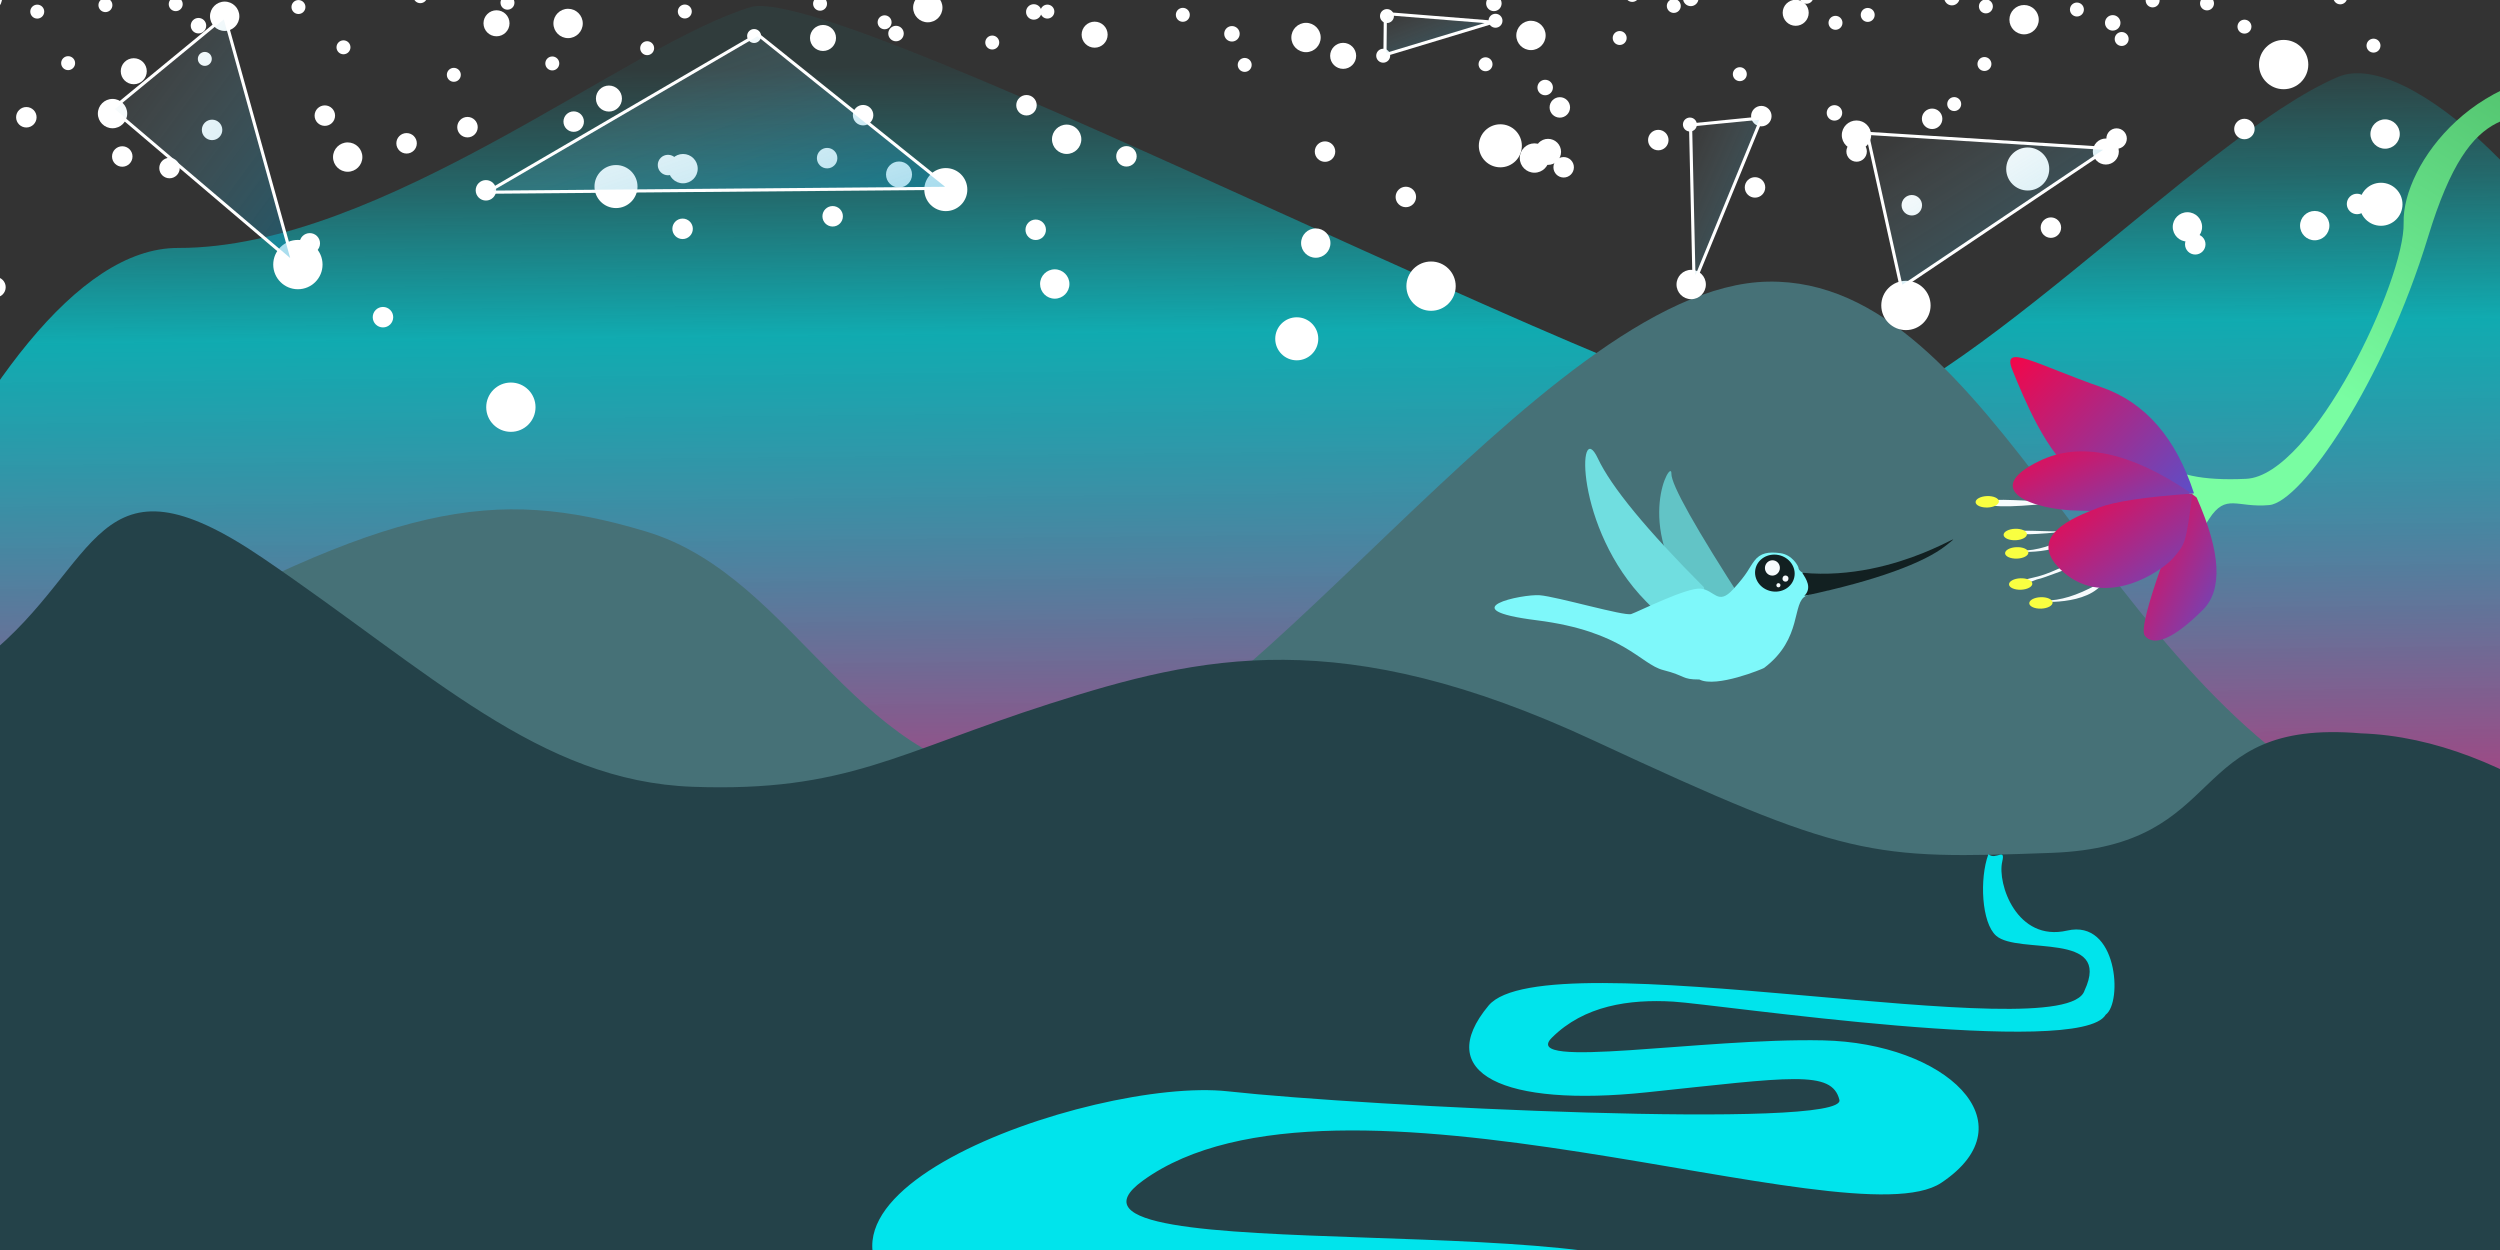 <?xml version="1.0" standalone="no"?>
<!DOCTYPE svg PUBLIC "-//W3C//DTD SVG 20010904//EN" "http://www.w3.org/TR/2001/REC-SVG-20010904/DTD/svg10.dtd">
<!-- Created using Krita: https://krita.org -->
<svg xmlns="http://www.w3.org/2000/svg" 
    xmlns:xlink="http://www.w3.org/1999/xlink"
    xmlns:krita="http://krita.org/namespaces/svg/krita"
    xmlns:sodipodi="http://sodipodi.sourceforge.net/DTD/sodipodi-0.dtd"
    width="2000pt"
    height="1000pt"
    viewBox="0 0 2000 1000">
<rect x="0" y="0" width="2000" height="1000" fill="#333333" stroke="none"/>
<defs>
  <linearGradient id="gradient0" gradientUnits="objectBoundingBox" x1="0.481" y1="0.959" x2="0.454" y2="0.061" spreadMethod="pad">
   <stop stop-color="#ff0060" offset="0.062" stop-opacity="1"/>
   <stop stop-color="#00e4ec" offset="0.731" stop-opacity="0.678"/>
   <stop stop-color="#00e4ec" offset="0.876" stop-opacity="0.298"/>
   <stop stop-color="#00e4ec" offset="0.996" stop-opacity="0.051"/>
  </linearGradient>
  <linearGradient id="gradient1" gradientUnits="objectBoundingBox" x1="0" y1="0" x2="1" y2="1" spreadMethod="pad">
   <stop stop-color="#bfd9df" offset="0.087" stop-opacity="0.051"/>
   <stop stop-color="#009acc" offset="0.975" stop-opacity="0.341"/>
  </linearGradient>
  <linearGradient id="gradient2" gradientUnits="objectBoundingBox" x1="0" y1="0" x2="1" y2="1" spreadMethod="pad">
   <stop stop-color="#bfd9df" offset="0.087" stop-opacity="0.051"/>
   <stop stop-color="#009acc" offset="0.975" stop-opacity="0.341"/>
  </linearGradient>
  <linearGradient id="gradient3" gradientUnits="objectBoundingBox" x1="0" y1="0" x2="1" y2="1" spreadMethod="pad">
   <stop stop-color="#bfd9df" offset="0.087" stop-opacity="0.051"/>
   <stop stop-color="#009acc" offset="0.975" stop-opacity="0.341"/>
  </linearGradient>
  <linearGradient id="gradient4" gradientUnits="objectBoundingBox" x1="0" y1="0" x2="1" y2="1" spreadMethod="pad">
   <stop stop-color="#bfd9df" offset="0.087" stop-opacity="0.051"/>
   <stop stop-color="#009acc" offset="0.975" stop-opacity="0.341"/>
  </linearGradient>
  <linearGradient id="gradient5" gradientUnits="objectBoundingBox" x1="0" y1="0" x2="1" y2="1" spreadMethod="pad">
   <stop stop-color="#bfd9df" offset="0.087" stop-opacity="0.051"/>
   <stop stop-color="#009acc" offset="0.975" stop-opacity="0.341"/>
  </linearGradient>
  <linearGradient id="gradient6" gradientUnits="objectBoundingBox" x1="0.202" y1="0.734" x2="0.975" y2="0.023" spreadMethod="pad">
   <stop stop-color="#00e4ec" offset="0.975" stop-opacity="1"/>
   <stop stop-color="#08f1e6" offset="1" stop-opacity="1"/>
  </linearGradient>
  <linearGradient id="gradient7" gradientUnits="objectBoundingBox" x1="0.951" y1="0.083" x2="0.099" y2="0.931" spreadMethod="pad">
   <stop stop-color="#21782c" offset="0.008" stop-opacity="1"/>
   <stop stop-color="#79fda2" offset="0.872" stop-opacity="1"/>
  </linearGradient>
  <linearGradient id="gradient8" gradientUnits="objectBoundingBox" x1="0" y1="0" x2="1" y2="1" spreadMethod="pad">
   <stop stop-color="#ff003f" offset="0" stop-opacity="1"/>
   <stop stop-color="#5a4fca" offset="1" stop-opacity="1"/>
  </linearGradient>
  <linearGradient id="gradient9" gradientUnits="objectBoundingBox" x1="0" y1="0" x2="1" y2="1" spreadMethod="pad">
   <stop stop-color="#ff003f" offset="0" stop-opacity="1"/>
   <stop stop-color="#5a4fca" offset="1" stop-opacity="1"/>
  </linearGradient>
  <linearGradient id="gradient10" gradientUnits="objectBoundingBox" x1="0" y1="0" x2="1" y2="1" spreadMethod="pad">
   <stop stop-color="#ff003f" offset="0" stop-opacity="1"/>
   <stop stop-color="#5a4fca" offset="1" stop-opacity="1"/>
  </linearGradient>
  <linearGradient id="gradient11" gradientUnits="objectBoundingBox" x1="0" y1="0" x2="1" y2="1" spreadMethod="pad">
   <stop stop-color="#ff003f" offset="0" stop-opacity="1"/>
   <stop stop-color="#5a4fca" offset="1" stop-opacity="1"/>
  </linearGradient>
 </defs>
<path id="shape0" transform="matrix(1.006 0 0 1.006 -208.586 4.838)" fill="url(#gradient0)" fill-rule="evenodd" stroke="#000000" stroke-opacity="0" stroke-width="0" stroke-linecap="square" stroke-linejoin="bevel" d="M348.946 192.365C511.056 192.715 708.574 28.451 805.764 0.445C887.625 -14.149 1548.18 335.057 1649.28 333.234C1750.38 331.41 1956.83 102.829 2066.61 56.343C2176.4 9.857 2585.62 530.477 2176.86 759.559C1972.48 874.101 1451.83 716.969 955.536 720.212C120.199 650.496 -12.682 887.075 0.895 811.123C28.049 659.217 186.836 192.015 348.946 192.365Z"/><path id="shape01" transform="matrix(1.006 0 0 1.006 15.579 225.29)" fill="#467177" fill-rule="evenodd" stroke="#000000" stroke-opacity="0" stroke-width="0" stroke-linecap="square" stroke-linejoin="bevel" d="M79.399 296.484C296.397 177.288 375.862 162.006 498.114 198.682C620.367 235.358 666.207 397.343 812.917 397.343C959.617 397.343 1210.24 3.078 1390.56 0.021C1570.88 -3.035 1655.74 323.991 1871.57 421.793C2015.46 486.994 1982.41 561.234 1772.41 644.511L53.65 620.499C-25.628 457.465 -17.045 349.46 79.399 296.484Z"/><path id="shape1" transform="matrix(1.005 0.036 -0.036 1.005 -257.014 395.465)" fill="#244249" fill-rule="evenodd" stroke="#000000" stroke-opacity="0" stroke-width="0" stroke-linecap="square" stroke-linejoin="bevel" d="M249.18 120.556C337.813 44.408 328.644 -52.51 466.178 34.024C603.712 120.556 692.346 203.629 814.598 203.629C936.851 203.629 976.583 170.416 1095.78 127.48C1214.98 84.544 1325 54.792 1529.78 141.325C1734.55 227.858 1752.89 227.858 1896.53 217.474C2040.18 207.09 1996.67 106.712 2139.15 113.635C2373.97 113.177 2612.69 471.461 2583.77 507.595C2557.93 516.097 438.325 598.147 140.97 596.216C-206.356 593.96 190.091 171.323 249.18 120.556Z"/><circle id="shape06" transform="matrix(-2.314 0 0 2.314 1639.396 117.984)" r="7.439" cx="7.439" cy="7.439" fill="#ffffff" fill-rule="evenodd" stroke="#000000" stroke-opacity="0" stroke-width="0" stroke-linecap="square" stroke-linejoin="bevel"/><circle id="shape08" transform="matrix(-2.314 0 0 2.314 1217.487 99.429)" r="7.439" cx="7.439" cy="7.439" fill="#ffffff" fill-rule="evenodd" stroke="#000000" stroke-opacity="0" stroke-width="0" stroke-linecap="square" stroke-linejoin="bevel"/><circle id="shape010" transform="matrix(-2.314 0 0 2.314 1054.616 253.831)" r="7.439" cx="7.439" cy="7.439" fill="#ffffff" fill-rule="evenodd" stroke="#000000" stroke-opacity="0" stroke-width="0" stroke-linecap="square" stroke-linejoin="bevel"/><circle id="shape012" transform="matrix(-2.314 0 0 2.314 773.859 134.462)" r="7.439" cx="7.439" cy="7.439" fill="#ffffff" fill-rule="evenodd" stroke="#000000" stroke-opacity="0" stroke-width="0" stroke-linecap="square" stroke-linejoin="bevel"/><circle id="shape014" transform="matrix(-2.314 0 0 2.314 510.011 132.028)" r="7.439" cx="7.439" cy="7.439" fill="#ffffff" fill-rule="evenodd" stroke="#000000" stroke-opacity="0" stroke-width="0" stroke-linecap="square" stroke-linejoin="bevel"/><circle id="shape017" transform="matrix(-2.314 0 0 2.314 1893.827 154.978)" r="3.54" cx="3.54" cy="3.54" fill="#ffffff" fill-rule="evenodd" stroke="#000000" stroke-opacity="0" stroke-width="0" stroke-linecap="square" stroke-linejoin="bevel"/><circle id="shape018" transform="matrix(-2.314 0 0 2.314 1764.4 187.254)" r="3.54" cx="3.54" cy="3.54" fill="#ffffff" fill-rule="evenodd" stroke="#000000" stroke-opacity="0" stroke-width="0" stroke-linecap="square" stroke-linejoin="bevel"/><circle id="shape019" transform="matrix(-2.314 0 0 2.314 1803.724 95.021)" r="3.54" cx="3.54" cy="3.54" fill="#ffffff" fill-rule="evenodd" stroke="#000000" stroke-opacity="0" stroke-width="0" stroke-linecap="square" stroke-linejoin="bevel"/><circle id="shape020" transform="matrix(-2.314 0 0 2.314 1701.467 102.67)" r="3.54" cx="3.54" cy="3.54" fill="#ffffff" fill-rule="evenodd" stroke="#000000" stroke-opacity="0" stroke-width="0" stroke-linecap="square" stroke-linejoin="bevel"/><circle id="shape021" transform="matrix(-2.314 0 0 2.314 1648.904 173.912)" r="3.54" cx="3.54" cy="3.54" fill="#ffffff" fill-rule="evenodd" stroke="#000000" stroke-opacity="0" stroke-width="0" stroke-linecap="square" stroke-linejoin="bevel"/><circle id="shape022" transform="matrix(-2.314 0 0 2.314 1553.884 86.857)" r="3.54" cx="3.54" cy="3.54" fill="#ffffff" fill-rule="evenodd" stroke="#000000" stroke-opacity="0" stroke-width="0" stroke-linecap="square" stroke-linejoin="bevel"/><circle id="shape023" transform="matrix(-2.314 0 0 2.314 1537.642 156.005)" r="3.54" cx="3.54" cy="3.54" fill="#ffffff" fill-rule="evenodd" stroke="#000000" stroke-opacity="0" stroke-width="0" stroke-linecap="square" stroke-linejoin="bevel"/><circle id="shape024" transform="matrix(-2.314 0 0 2.314 1493.482 112.988)" r="3.54" cx="3.54" cy="3.54" fill="#ffffff" fill-rule="evenodd" stroke="#000000" stroke-opacity="0" stroke-width="0" stroke-linecap="square" stroke-linejoin="bevel"/><circle id="shape025" transform="matrix(-2.314 0 0 2.314 1417.249 84.708)" r="3.54" cx="3.54" cy="3.54" fill="#ffffff" fill-rule="evenodd" stroke="#000000" stroke-opacity="0" stroke-width="0" stroke-linecap="square" stroke-linejoin="bevel"/><circle id="shape026" transform="matrix(-2.314 0 0 2.314 1412.194 141.738)" r="3.54" cx="3.54" cy="3.54" fill="#ffffff" fill-rule="evenodd" stroke="#000000" stroke-opacity="0" stroke-width="0" stroke-linecap="square" stroke-linejoin="bevel"/><circle id="shape027" transform="matrix(-2.314 0 0 2.314 1334.831 103.87)" r="3.54" cx="3.54" cy="3.54" fill="#ffffff" fill-rule="evenodd" stroke="#000000" stroke-opacity="0" stroke-width="0" stroke-linecap="square" stroke-linejoin="bevel"/><circle id="shape028" transform="matrix(-2.314 0 0 2.314 1259.122 125.64)" r="3.54" cx="3.54" cy="3.54" fill="#ffffff" fill-rule="evenodd" stroke="#000000" stroke-opacity="0" stroke-width="0" stroke-linecap="square" stroke-linejoin="bevel"/><circle id="shape029" transform="matrix(-2.314 0 0 2.314 1256.054 77.737)" r="3.54" cx="3.54" cy="3.54" fill="#ffffff" fill-rule="evenodd" stroke="#000000" stroke-opacity="0" stroke-width="0" stroke-linecap="square" stroke-linejoin="bevel"/><circle id="shape030" transform="matrix(-2.314 0 0 2.314 1132.867 149.375)" r="3.54" cx="3.54" cy="3.54" fill="#ffffff" fill-rule="evenodd" stroke="#000000" stroke-opacity="0" stroke-width="0" stroke-linecap="square" stroke-linejoin="bevel"/><circle id="shape031" transform="matrix(-2.314 0 0 2.314 1068.207 113.088)" r="3.54" cx="3.54" cy="3.54" fill="#ffffff" fill-rule="evenodd" stroke="#000000" stroke-opacity="0" stroke-width="0" stroke-linecap="square" stroke-linejoin="bevel"/><circle id="shape032" transform="matrix(-2.314 0 0 2.314 909.339 116.872)" r="3.54" cx="3.54" cy="3.54" fill="#ffffff" fill-rule="evenodd" stroke="#000000" stroke-opacity="0" stroke-width="0" stroke-linecap="square" stroke-linejoin="bevel"/><circle id="shape033" transform="matrix(-2.314 0 0 2.314 836.76 175.637)" r="3.54" cx="3.54" cy="3.54" fill="#ffffff" fill-rule="evenodd" stroke="#000000" stroke-opacity="0" stroke-width="0" stroke-linecap="square" stroke-linejoin="bevel"/><circle id="shape034" transform="matrix(-2.314 0 0 2.314 829.379 76.009)" r="3.54" cx="3.54" cy="3.54" fill="#ffffff" fill-rule="evenodd" stroke="#000000" stroke-opacity="0" stroke-width="0" stroke-linecap="square" stroke-linejoin="bevel"/><circle id="shape035" transform="matrix(-2.314 0 0 2.314 698.668 83.955)" r="3.54" cx="3.54" cy="3.54" fill="#ffffff" fill-rule="evenodd" stroke="#000000" stroke-opacity="0" stroke-width="0" stroke-linecap="square" stroke-linejoin="bevel"/><circle id="shape036" transform="matrix(-2.314 0 0 2.314 674.32 164.844)" r="3.54" cx="3.54" cy="3.54" fill="#ffffff" fill-rule="evenodd" stroke="#000000" stroke-opacity="0" stroke-width="0" stroke-linecap="square" stroke-linejoin="bevel"/><circle id="shape037" transform="matrix(-2.314 0 0 2.314 669.895 118.326)" r="3.54" cx="3.54" cy="3.54" fill="#ffffff" fill-rule="evenodd" stroke="#000000" stroke-opacity="0" stroke-width="0" stroke-linecap="square" stroke-linejoin="bevel"/><circle id="shape038" transform="matrix(-2.314 0 0 2.314 542.588 123.837)" r="3.54" cx="3.54" cy="3.54" fill="#ffffff" fill-rule="evenodd" stroke="#000000" stroke-opacity="0" stroke-width="0" stroke-linecap="square" stroke-linejoin="bevel"/><circle id="shape039" transform="matrix(-2.314 0 0 2.314 554.269 174.864)" r="3.54" cx="3.54" cy="3.54" fill="#ffffff" fill-rule="evenodd" stroke="#000000" stroke-opacity="0" stroke-width="0" stroke-linecap="square" stroke-linejoin="bevel"/><circle id="shape040" transform="matrix(-2.314 0 0 2.314 467.148 89.098)" r="3.54" cx="3.54" cy="3.54" fill="#ffffff" fill-rule="evenodd" stroke="#000000" stroke-opacity="0" stroke-width="0" stroke-linecap="square" stroke-linejoin="bevel"/><circle id="shape041" transform="matrix(-2.314 0 0 2.314 396.929 144.068)" r="3.54" cx="3.54" cy="3.54" fill="#ffffff" fill-rule="evenodd" stroke="#000000" stroke-opacity="0" stroke-width="0" stroke-linecap="square" stroke-linejoin="bevel"/><circle id="shape042" transform="matrix(-2.314 0 0 2.314 382.177 93.544)" r="3.54" cx="3.54" cy="3.54" fill="#ffffff" fill-rule="evenodd" stroke="#000000" stroke-opacity="0" stroke-width="0" stroke-linecap="square" stroke-linejoin="bevel"/><circle id="shape043" transform="matrix(-2.314 0 0 2.314 333.46 106.46)" r="3.54" cx="3.54" cy="3.54" fill="#ffffff" fill-rule="evenodd" stroke="#000000" stroke-opacity="0" stroke-width="0" stroke-linecap="square" stroke-linejoin="bevel"/><circle id="shape044" transform="matrix(-2.314 0 0 2.314 268.057 84.311)" r="3.54" cx="3.54" cy="3.54" fill="#ffffff" fill-rule="evenodd" stroke="#000000" stroke-opacity="0" stroke-width="0" stroke-linecap="square" stroke-linejoin="bevel"/><circle id="shape045" transform="matrix(-2.314 0 0 2.314 143.798 126.251)" r="3.54" cx="3.54" cy="3.54" fill="#ffffff" fill-rule="evenodd" stroke="#000000" stroke-opacity="0" stroke-width="0" stroke-linecap="square" stroke-linejoin="bevel"/><circle id="shape046" transform="matrix(-2.314 0 0 2.314 256.019 186.488)" r="3.54" cx="3.54" cy="3.54" fill="#ffffff" fill-rule="evenodd" stroke="#000000" stroke-opacity="0" stroke-width="0" stroke-linecap="square" stroke-linejoin="bevel"/><circle id="shape047" transform="matrix(-2.314 0 0 2.314 314.566 245.556)" r="3.54" cx="3.54" cy="3.54" fill="#ffffff" fill-rule="evenodd" stroke="#000000" stroke-opacity="0" stroke-width="0" stroke-linecap="square" stroke-linejoin="bevel"/><circle id="shape048" transform="matrix(-2.314 0 0 2.314 106.009 117.003)" r="3.54" cx="3.54" cy="3.54" fill="#ffffff" fill-rule="evenodd" stroke="#000000" stroke-opacity="0" stroke-width="0" stroke-linecap="square" stroke-linejoin="bevel"/><circle id="shape049" transform="matrix(-2.314 0 0 2.314 177.851 95.726)" r="3.54" cx="3.54" cy="3.54" fill="#ffffff" fill-rule="evenodd" stroke="#000000" stroke-opacity="0" stroke-width="0" stroke-linecap="square" stroke-linejoin="bevel"/><circle id="shape050" transform="matrix(-2.314 0 0 2.314 4.559 221.558)" r="3.54" cx="3.54" cy="3.54" fill="#ffffff" fill-rule="evenodd" stroke="#000000" stroke-opacity="0" stroke-width="0" stroke-linecap="square" stroke-linejoin="bevel"/><circle id="shape051" transform="matrix(-2.314 0 0 2.314 -30.905 174.573)" r="3.54" cx="3.54" cy="3.54" fill="#ffffff" fill-rule="evenodd" stroke="#000000" stroke-opacity="0" stroke-width="0" stroke-linecap="square" stroke-linejoin="bevel"/><circle id="shape052" transform="matrix(-2.314 0 0 2.314 29.266 85.619)" r="3.54" cx="3.54" cy="3.54" fill="#ffffff" fill-rule="evenodd" stroke="#000000" stroke-opacity="0" stroke-width="0" stroke-linecap="square" stroke-linejoin="bevel"/><circle id="shape053" transform="matrix(-2.314 0 0 2.314 -32.602 106.998)" r="3.54" cx="3.54" cy="3.54" fill="#ffffff" fill-rule="evenodd" stroke="#000000" stroke-opacity="0" stroke-width="0" stroke-linecap="square" stroke-linejoin="bevel"/><circle id="shape11" transform="matrix(1.578 0 0 1.578 218.586 191.94)" r="12.5" cx="12.5" cy="12.5" fill="#ffffff" fill-rule="evenodd" stroke="#000000" stroke-opacity="0" stroke-width="0" stroke-linecap="square" stroke-linejoin="bevel"/><circle id="shape054" transform="matrix(1.578 0 0 1.578 388.976 306.032)" r="12.5" cx="12.5" cy="12.5" fill="#ffffff" fill-rule="evenodd" stroke="#000000" stroke-opacity="0" stroke-width="0" stroke-linecap="square" stroke-linejoin="bevel"/><circle id="shape057" transform="matrix(1.578 0 0 1.578 1125.118 209.201)" r="12.5" cx="12.5" cy="12.5" fill="#ffffff" fill-rule="evenodd" stroke="#000000" stroke-opacity="0" stroke-width="0" stroke-linecap="square" stroke-linejoin="bevel"/><circle id="shape058" transform="matrix(1.578 0 0 1.578 1505.024 224.633)" r="12.5" cx="12.5" cy="12.5" fill="#ffffff" fill-rule="evenodd" stroke="#000000" stroke-opacity="0" stroke-width="0" stroke-linecap="square" stroke-linejoin="bevel"/><circle id="shape060" transform="matrix(1.578 0 0 1.578 1807.187 31.928)" r="12.5" cx="12.5" cy="12.5" fill="#ffffff" fill-rule="evenodd" stroke="#000000" stroke-opacity="0" stroke-width="0" stroke-linecap="square" stroke-linejoin="bevel"/><circle id="shape061" transform="matrix(1.578 0 0 1.578 -21.77 -13.57)" r="7.439" cx="7.439" cy="7.439" fill="#ffffff" fill-rule="evenodd" stroke="#000000" stroke-opacity="0" stroke-width="0" stroke-linecap="square" stroke-linejoin="bevel"/><circle id="shape062" transform="matrix(1.578 0 0 1.578 78.284 79.132)" r="7.439" cx="7.439" cy="7.439" fill="#ffffff" fill-rule="evenodd" stroke="#000000" stroke-opacity="0" stroke-width="0" stroke-linecap="square" stroke-linejoin="bevel"/><circle id="shape063" transform="matrix(1.578 0 0 1.578 168 1.276)" r="7.439" cx="7.439" cy="7.439" fill="#ffffff" fill-rule="evenodd" stroke="#000000" stroke-opacity="0" stroke-width="0" stroke-linecap="square" stroke-linejoin="bevel"/><circle id="shape064" transform="matrix(1.578 0 0 1.578 266.419 113.93)" r="7.439" cx="7.439" cy="7.439" fill="#ffffff" fill-rule="evenodd" stroke="#000000" stroke-opacity="0" stroke-width="0" stroke-linecap="square" stroke-linejoin="bevel"/><circle id="shape065" transform="matrix(1.578 0 0 1.578 442.734 7.027)" r="7.439" cx="7.439" cy="7.439" fill="#ffffff" fill-rule="evenodd" stroke="#000000" stroke-opacity="0" stroke-width="0" stroke-linecap="square" stroke-linejoin="bevel"/><circle id="shape066" transform="matrix(1.578 0 0 1.578 534.698 123.18)" r="7.439" cx="7.439" cy="7.439" fill="#ffffff" fill-rule="evenodd" stroke="#000000" stroke-opacity="0" stroke-width="0" stroke-linecap="square" stroke-linejoin="bevel"/><circle id="shape067" transform="matrix(1.578 0 0 1.578 730.498 -5.629)" r="7.439" cx="7.439" cy="7.439" fill="#ffffff" fill-rule="evenodd" stroke="#000000" stroke-opacity="0" stroke-width="0" stroke-linecap="square" stroke-linejoin="bevel"/><circle id="shape068" transform="matrix(1.578 0 0 1.578 832.061 215.462)" r="7.439" cx="7.439" cy="7.439" fill="#ffffff" fill-rule="evenodd" stroke="#000000" stroke-opacity="0" stroke-width="0" stroke-linecap="square" stroke-linejoin="bevel"/><circle id="shape069" transform="matrix(1.578 0 0 1.578 841.584 99.681)" r="7.439" cx="7.439" cy="7.439" fill="#ffffff" fill-rule="evenodd" stroke="#000000" stroke-opacity="0" stroke-width="0" stroke-linecap="square" stroke-linejoin="bevel"/><circle id="shape070" transform="matrix(1.578 0 0 1.578 1040.872 182.724)" r="7.439" cx="7.439" cy="7.439" fill="#ffffff" fill-rule="evenodd" stroke="#000000" stroke-opacity="0" stroke-width="0" stroke-linecap="square" stroke-linejoin="bevel"/><circle id="shape071" transform="matrix(1.578 0 0 1.578 1033.075 18.265)" r="7.439" cx="7.439" cy="7.439" fill="#ffffff" fill-rule="evenodd" stroke="#000000" stroke-opacity="0" stroke-width="0" stroke-linecap="square" stroke-linejoin="bevel"/><circle id="shape072" transform="matrix(1.578 0 0 1.578 1215.82 114.686)" r="7.439" cx="7.439" cy="7.439" fill="#ffffff" fill-rule="evenodd" stroke="#000000" stroke-opacity="0" stroke-width="0" stroke-linecap="square" stroke-linejoin="bevel"/><circle id="shape073" transform="matrix(1.578 0 0 1.578 1213.034 16.605)" r="7.439" cx="7.439" cy="7.439" fill="#ffffff" fill-rule="evenodd" stroke="#000000" stroke-opacity="0" stroke-width="0" stroke-linecap="square" stroke-linejoin="bevel"/><circle id="shape074" transform="matrix(1.578 0 0 1.578 1341.213 215.866)" r="7.439" cx="7.439" cy="7.439" fill="#ffffff" fill-rule="evenodd" stroke="#000000" stroke-opacity="0" stroke-width="0" stroke-linecap="square" stroke-linejoin="bevel"/><circle id="shape075" transform="matrix(1.578 0 0 1.578 1473.442 96.377)" r="7.439" cx="7.439" cy="7.439" fill="#ffffff" fill-rule="evenodd" stroke="#000000" stroke-opacity="0" stroke-width="0" stroke-linecap="square" stroke-linejoin="bevel"/><circle id="shape076" transform="matrix(1.578 0 0 1.578 1607.527 4.008)" r="7.439" cx="7.439" cy="7.439" fill="#ffffff" fill-rule="evenodd" stroke="#000000" stroke-opacity="0" stroke-width="0" stroke-linecap="square" stroke-linejoin="bevel"/><circle id="shape077" transform="matrix(1.578 0 0 1.578 1738.197 169.776)" r="7.439" cx="7.439" cy="7.439" fill="#ffffff" fill-rule="evenodd" stroke="#000000" stroke-opacity="0" stroke-width="0" stroke-linecap="square" stroke-linejoin="bevel"/><circle id="shape078" transform="matrix(1.578 0 0 1.578 1896.341 95.488)" r="7.439" cx="7.439" cy="7.439" fill="#ffffff" fill-rule="evenodd" stroke="#000000" stroke-opacity="0" stroke-width="0" stroke-linecap="square" stroke-linejoin="bevel"/><circle id="shape080" transform="matrix(1.578 0 0 1.578 -54.404 -13.57)" r="3.54" cx="3.54" cy="3.54" fill="#ffffff" fill-rule="evenodd" stroke="#000000" stroke-opacity="0" stroke-width="0" stroke-linecap="square" stroke-linejoin="bevel"/><circle id="shape081" transform="matrix(1.578 0 0 1.578 -21.395 38.499)" r="3.54" cx="3.54" cy="3.54" fill="#ffffff" fill-rule="evenodd" stroke="#000000" stroke-opacity="0" stroke-width="0" stroke-linecap="square" stroke-linejoin="bevel"/><circle id="shape082" transform="matrix(1.578 0 0 1.578 24.214 3.71)" r="3.54" cx="3.54" cy="3.54" fill="#ffffff" fill-rule="evenodd" stroke="#000000" stroke-opacity="0" stroke-width="0" stroke-linecap="square" stroke-linejoin="bevel"/><circle id="shape083" transform="matrix(1.578 0 0 1.578 48.918 44.934)" r="3.54" cx="3.54" cy="3.54" fill="#ffffff" fill-rule="evenodd" stroke="#000000" stroke-opacity="0" stroke-width="0" stroke-linecap="square" stroke-linejoin="bevel"/><circle id="shape084" transform="matrix(1.578 0 0 1.578 78.748 -1.479)" r="3.54" cx="3.54" cy="3.54" fill="#ffffff" fill-rule="evenodd" stroke="#000000" stroke-opacity="0" stroke-width="0" stroke-linecap="square" stroke-linejoin="bevel"/><circle id="shape085" transform="matrix(1.578 0 0 1.578 134.992 -2.249)" r="3.54" cx="3.54" cy="3.54" fill="#ffffff" fill-rule="evenodd" stroke="#000000" stroke-opacity="0" stroke-width="0" stroke-linecap="square" stroke-linejoin="bevel"/><circle id="shape086" transform="matrix(1.578 0 0 1.578 158.266 41.533)" r="3.54" cx="3.54" cy="3.54" fill="#ffffff" fill-rule="evenodd" stroke="#000000" stroke-opacity="0" stroke-width="0" stroke-linecap="square" stroke-linejoin="bevel"/><circle id="shape087" transform="matrix(1.578 0 0 1.578 233.176 0.035)" r="3.54" cx="3.54" cy="3.54" fill="#ffffff" fill-rule="evenodd" stroke="#000000" stroke-opacity="0" stroke-width="0" stroke-linecap="square" stroke-linejoin="bevel"/><circle id="shape088" transform="matrix(1.578 0 0 1.578 269.198 32.258)" r="3.54" cx="3.54" cy="3.54" fill="#ffffff" fill-rule="evenodd" stroke="#000000" stroke-opacity="0" stroke-width="0" stroke-linecap="square" stroke-linejoin="bevel"/><circle id="shape089" transform="matrix(1.578 0 0 1.578 357.475 54.272)" r="3.54" cx="3.54" cy="3.54" fill="#ffffff" fill-rule="evenodd" stroke="#000000" stroke-opacity="0" stroke-width="0" stroke-linecap="square" stroke-linejoin="bevel"/><circle id="shape090" transform="matrix(1.578 0 0 1.578 330.653 -8.635)" r="3.54" cx="3.54" cy="3.54" fill="#ffffff" fill-rule="evenodd" stroke="#000000" stroke-opacity="0" stroke-width="0" stroke-linecap="square" stroke-linejoin="bevel"/><circle id="shape091" transform="matrix(1.578 0 0 1.578 400.398 -3.419)" r="3.54" cx="3.54" cy="3.54" fill="#ffffff" fill-rule="evenodd" stroke="#000000" stroke-opacity="0" stroke-width="0" stroke-linecap="square" stroke-linejoin="bevel"/><circle id="shape092" transform="matrix(1.578 0 0 1.578 436.249 45.172)" r="3.54" cx="3.54" cy="3.54" fill="#ffffff" fill-rule="evenodd" stroke="#000000" stroke-opacity="0" stroke-width="0" stroke-linecap="square" stroke-linejoin="bevel"/><circle id="shape093" transform="matrix(1.578 0 0 1.578 501.057 -14.204)" r="3.54" cx="3.54" cy="3.54" fill="#ffffff" fill-rule="evenodd" stroke="#000000" stroke-opacity="0" stroke-width="0" stroke-linecap="square" stroke-linejoin="bevel"/><circle id="shape094" transform="matrix(1.578 0 0 1.578 512.136 32.958)" r="3.54" cx="3.54" cy="3.54" fill="#ffffff" fill-rule="evenodd" stroke="#000000" stroke-opacity="0" stroke-width="0" stroke-linecap="square" stroke-linejoin="bevel"/><circle id="shape095" transform="matrix(1.578 0 0 1.578 542.255 3.619)" r="3.54" cx="3.54" cy="3.54" fill="#ffffff" fill-rule="evenodd" stroke="#000000" stroke-opacity="0" stroke-width="0" stroke-linecap="square" stroke-linejoin="bevel"/><circle id="shape096" transform="matrix(1.578 0 0 1.578 594.25 -15.67)" r="3.54" cx="3.54" cy="3.54" fill="#ffffff" fill-rule="evenodd" stroke="#000000" stroke-opacity="0" stroke-width="0" stroke-linecap="square" stroke-linejoin="bevel"/><circle id="shape097" transform="matrix(1.578 0 0 1.578 597.698 23.228)" r="3.54" cx="3.54" cy="3.54" fill="#ffffff" fill-rule="evenodd" stroke="#000000" stroke-opacity="0" stroke-width="0" stroke-linecap="square" stroke-linejoin="bevel"/><circle id="shape098" transform="matrix(1.578 0 0 1.578 650.463 -2.6)" r="3.54" cx="3.54" cy="3.54" fill="#ffffff" fill-rule="evenodd" stroke="#000000" stroke-opacity="0" stroke-width="0" stroke-linecap="square" stroke-linejoin="bevel"/><circle id="shape099" transform="matrix(1.578 0 0 1.578 702.101 12.248)" r="3.54" cx="3.54" cy="3.54" fill="#ffffff" fill-rule="evenodd" stroke="#000000" stroke-opacity="0" stroke-width="0" stroke-linecap="square" stroke-linejoin="bevel"/><circle id="shape0100" transform="matrix(1.578 0 0 1.578 704.193 -20.424)" r="3.54" cx="3.54" cy="3.54" fill="#ffffff" fill-rule="evenodd" stroke="#000000" stroke-opacity="0" stroke-width="0" stroke-linecap="square" stroke-linejoin="bevel"/><circle id="shape0101" transform="matrix(1.578 0 0 1.578 788.213 28.437)" r="3.54" cx="3.54" cy="3.54" fill="#ffffff" fill-rule="evenodd" stroke="#000000" stroke-opacity="0" stroke-width="0" stroke-linecap="square" stroke-linejoin="bevel"/><circle id="shape0102" transform="matrix(1.578 0 0 1.578 832.315 3.687)" r="3.54" cx="3.54" cy="3.54" fill="#ffffff" fill-rule="evenodd" stroke="#000000" stroke-opacity="0" stroke-width="0" stroke-linecap="square" stroke-linejoin="bevel"/><circle id="shape0103" transform="matrix(1.578 0 0 1.578 940.671 6.268)" r="3.54" cx="3.54" cy="3.54" fill="#ffffff" fill-rule="evenodd" stroke="#000000" stroke-opacity="0" stroke-width="0" stroke-linecap="square" stroke-linejoin="bevel"/><circle id="shape0104" transform="matrix(1.578 0 0 1.578 990.174 46.349)" r="3.54" cx="3.54" cy="3.54" fill="#ffffff" fill-rule="evenodd" stroke="#000000" stroke-opacity="0" stroke-width="0" stroke-linecap="square" stroke-linejoin="bevel"/><circle id="shape0105" transform="matrix(1.578 0 0 1.578 995.208 -21.603)" r="3.54" cx="3.54" cy="3.54" fill="#ffffff" fill-rule="evenodd" stroke="#000000" stroke-opacity="0" stroke-width="0" stroke-linecap="square" stroke-linejoin="bevel"/><circle id="shape0106" transform="matrix(1.578 0 0 1.578 1084.359 -16.183)" r="3.54" cx="3.54" cy="3.54" fill="#ffffff" fill-rule="evenodd" stroke="#000000" stroke-opacity="0" stroke-width="0" stroke-linecap="square" stroke-linejoin="bevel"/><circle id="shape0107" transform="matrix(1.578 0 0 1.578 1100.966 38.987)" r="3.54" cx="3.54" cy="3.54" fill="#ffffff" fill-rule="evenodd" stroke="#000000" stroke-opacity="0" stroke-width="0" stroke-linecap="square" stroke-linejoin="bevel"/><circle id="shape0108" transform="matrix(1.578 0 0 1.578 1103.984 7.26)" r="3.54" cx="3.54" cy="3.54" fill="#ffffff" fill-rule="evenodd" stroke="#000000" stroke-opacity="0" stroke-width="0" stroke-linecap="square" stroke-linejoin="bevel"/><circle id="shape0109" transform="matrix(1.578 0 0 1.578 1190.815 11.018)" r="3.54" cx="3.54" cy="3.54" fill="#ffffff" fill-rule="evenodd" stroke="#000000" stroke-opacity="0" stroke-width="0" stroke-linecap="square" stroke-linejoin="bevel"/><circle id="shape0110" transform="matrix(1.578 0 0 1.578 1182.847 45.821)" r="3.54" cx="3.54" cy="3.54" fill="#ffffff" fill-rule="evenodd" stroke="#000000" stroke-opacity="0" stroke-width="0" stroke-linecap="square" stroke-linejoin="bevel"/><circle id="shape0111" transform="matrix(1.578 0 0 1.578 1242.268 -12.675)" r="3.54" cx="3.54" cy="3.54" fill="#ffffff" fill-rule="evenodd" stroke="#000000" stroke-opacity="0" stroke-width="0" stroke-linecap="square" stroke-linejoin="bevel"/><circle id="shape0112" transform="matrix(1.578 0 0 1.578 1290.161 24.817)" r="3.54" cx="3.54" cy="3.54" fill="#ffffff" fill-rule="evenodd" stroke="#000000" stroke-opacity="0" stroke-width="0" stroke-linecap="square" stroke-linejoin="bevel"/><circle id="shape0113" transform="matrix(1.578 0 0 1.578 1300.223 -9.643)" r="3.54" cx="3.54" cy="3.54" fill="#ffffff" fill-rule="evenodd" stroke="#000000" stroke-opacity="0" stroke-width="0" stroke-linecap="square" stroke-linejoin="bevel"/><circle id="shape0114" transform="matrix(1.578 0 0 1.578 1333.451 -0.833)" r="3.54" cx="3.54" cy="3.54" fill="#ffffff" fill-rule="evenodd" stroke="#000000" stroke-opacity="0" stroke-width="0" stroke-linecap="square" stroke-linejoin="bevel"/><circle id="shape0115" transform="matrix(1.578 0 0 1.578 1378.059 -15.94)" r="3.54" cx="3.54" cy="3.54" fill="#ffffff" fill-rule="evenodd" stroke="#000000" stroke-opacity="0" stroke-width="0" stroke-linecap="square" stroke-linejoin="bevel"/><circle id="shape0116" transform="matrix(1.578 0 0 1.578 1462.81 12.665)" r="3.54" cx="3.54" cy="3.54" fill="#ffffff" fill-rule="evenodd" stroke="#000000" stroke-opacity="0" stroke-width="0" stroke-linecap="square" stroke-linejoin="bevel"/><circle id="shape0117" transform="matrix(1.578 0 0 1.578 1386.269 53.75)" r="3.54" cx="3.54" cy="3.54" fill="#ffffff" fill-rule="evenodd" stroke="#000000" stroke-opacity="0" stroke-width="0" stroke-linecap="square" stroke-linejoin="bevel"/><circle id="shape0118" transform="matrix(1.578 0 0 1.578 1346.337 94.037)" r="3.54" cx="3.54" cy="3.54" fill="#ffffff" fill-rule="evenodd" stroke="#000000" stroke-opacity="0" stroke-width="0" stroke-linecap="square" stroke-linejoin="bevel"/><circle id="shape0119" transform="matrix(1.578 0 0 1.578 1488.584 6.357)" r="3.54" cx="3.54" cy="3.54" fill="#ffffff" fill-rule="evenodd" stroke="#000000" stroke-opacity="0" stroke-width="0" stroke-linecap="square" stroke-linejoin="bevel"/><circle id="shape0120" transform="matrix(1.578 0 0 1.578 1439.584 -8.155)" r="3.54" cx="3.54" cy="3.54" fill="#ffffff" fill-rule="evenodd" stroke="#000000" stroke-opacity="0" stroke-width="0" stroke-linecap="square" stroke-linejoin="bevel"/><circle id="shape0121" transform="matrix(1.578 0 0 1.578 1557.779 77.67)" r="3.54" cx="3.54" cy="3.54" fill="#ffffff" fill-rule="evenodd" stroke="#000000" stroke-opacity="0" stroke-width="0" stroke-linecap="square" stroke-linejoin="bevel"/><circle id="shape0122" transform="matrix(1.578 0 0 1.578 1581.967 45.623)" r="3.54" cx="3.54" cy="3.54" fill="#ffffff" fill-rule="evenodd" stroke="#000000" stroke-opacity="0" stroke-width="0" stroke-linecap="square" stroke-linejoin="bevel"/><circle id="shape0123" transform="matrix(1.578 0 0 1.578 1540.927 -15.048)" r="3.54" cx="3.54" cy="3.54" fill="#ffffff" fill-rule="evenodd" stroke="#000000" stroke-opacity="0" stroke-width="0" stroke-linecap="square" stroke-linejoin="bevel"/><circle id="shape0124" transform="matrix(1.578 0 0 1.578 1583.124 -0.466)" r="3.54" cx="3.54" cy="3.54" fill="#ffffff" fill-rule="evenodd" stroke="#000000" stroke-opacity="0" stroke-width="0" stroke-linecap="square" stroke-linejoin="bevel"/><circle id="shape0125" transform="matrix(1.578 0 0 1.578 1655.948 2.039)" r="3.54" cx="3.54" cy="3.54" fill="#ffffff" fill-rule="evenodd" stroke="#000000" stroke-opacity="0" stroke-width="0" stroke-linecap="square" stroke-linejoin="bevel"/><circle id="shape0126" transform="matrix(1.578 0 0 1.578 1691.754 25.606)" r="3.54" cx="3.54" cy="3.54" fill="#ffffff" fill-rule="evenodd" stroke="#000000" stroke-opacity="0" stroke-width="0" stroke-linecap="square" stroke-linejoin="bevel"/><circle id="shape0127" transform="matrix(1.578 0 0 1.578 1716.52 -5.254)" r="3.54" cx="3.54" cy="3.54" fill="#ffffff" fill-rule="evenodd" stroke="#000000" stroke-opacity="0" stroke-width="0" stroke-linecap="square" stroke-linejoin="bevel"/><circle id="shape0128" transform="matrix(1.578 0 0 1.578 1760.025 -2.858)" r="3.54" cx="3.54" cy="3.54" fill="#ffffff" fill-rule="evenodd" stroke="#000000" stroke-opacity="0" stroke-width="0" stroke-linecap="square" stroke-linejoin="bevel"/><circle id="shape0129" transform="matrix(1.578 0 0 1.578 1789.98 15.728)" r="3.54" cx="3.54" cy="3.54" fill="#ffffff" fill-rule="evenodd" stroke="#000000" stroke-opacity="0" stroke-width="0" stroke-linecap="square" stroke-linejoin="bevel"/><circle id="shape0130" transform="matrix(1.578 0 0 1.578 1866.618 -7.701)" r="3.54" cx="3.54" cy="3.54" fill="#ffffff" fill-rule="evenodd" stroke="#000000" stroke-opacity="0" stroke-width="0" stroke-linecap="square" stroke-linejoin="bevel"/><circle id="shape0131" transform="matrix(1.578 0 0 1.578 1893.214 30.921)" r="3.54" cx="3.54" cy="3.54" fill="#ffffff" fill-rule="evenodd" stroke="#000000" stroke-opacity="0" stroke-width="0" stroke-linecap="square" stroke-linejoin="bevel"/><circle id="shape2" transform="matrix(0.833 0 0 0.833 386.795 8.217)" r="12.5" cx="12.5" cy="12.5" fill="#ffffff" fill-rule="evenodd" stroke="#000000" stroke-opacity="0" stroke-width="0" stroke-linecap="square" stroke-linejoin="bevel"/><circle id="shape0132" transform="matrix(0.833 0 0 0.833 476.734 68.439)" r="12.5" cx="12.5" cy="12.5" fill="#ffffff" fill-rule="evenodd" stroke="#000000" stroke-opacity="0" stroke-width="0" stroke-linecap="square" stroke-linejoin="bevel"/><circle id="shape0133" transform="matrix(0.833 0 0 0.833 647.993 19.966)" r="12.5" cx="12.5" cy="12.5" fill="#ffffff" fill-rule="evenodd" stroke="#000000" stroke-opacity="0" stroke-width="0" stroke-linecap="square" stroke-linejoin="bevel"/><circle id="shape0134" transform="matrix(0.833 0 0 0.833 708.809 129.198)" r="12.5" cx="12.5" cy="12.5" fill="#ffffff" fill-rule="evenodd" stroke="#000000" stroke-opacity="0" stroke-width="0" stroke-linecap="square" stroke-linejoin="bevel"/><circle id="shape0135" transform="matrix(0.833 0 0 0.833 865.298 17.328)" r="12.5" cx="12.5" cy="12.5" fill="#ffffff" fill-rule="evenodd" stroke="#000000" stroke-opacity="0" stroke-width="0" stroke-linecap="square" stroke-linejoin="bevel"/><circle id="shape0136" transform="matrix(0.833 0 0 0.833 1064.106 34.269)" r="12.5" cx="12.5" cy="12.5" fill="#ffffff" fill-rule="evenodd" stroke="#000000" stroke-opacity="0" stroke-width="0" stroke-linecap="square" stroke-linejoin="bevel"/><circle id="shape0137" transform="matrix(0.833 0 0 0.833 1228.03 111.076)" r="12.5" cx="12.5" cy="12.5" fill="#ffffff" fill-rule="evenodd" stroke="#000000" stroke-opacity="0" stroke-width="0" stroke-linecap="square" stroke-linejoin="bevel"/><circle id="shape0138" transform="matrix(0.833 0 0 0.833 1225.319 -76.244)" r="12.5" cx="12.5" cy="12.5" fill="#ffffff" fill-rule="evenodd" stroke="#000000" stroke-opacity="0" stroke-width="0" stroke-linecap="square" stroke-linejoin="bevel"/><circle id="shape0139" transform="matrix(0.833 0 0 0.833 1426.144 -0.18)" r="12.5" cx="12.5" cy="12.5" fill="#ffffff" fill-rule="evenodd" stroke="#000000" stroke-opacity="0" stroke-width="0" stroke-linecap="square" stroke-linejoin="bevel"/><circle id="shape0140" transform="matrix(0.833 0 0 0.833 1591.331 -79.961)" r="12.5" cx="12.5" cy="12.5" fill="#ffffff" fill-rule="evenodd" stroke="#000000" stroke-opacity="0" stroke-width="0" stroke-linecap="square" stroke-linejoin="bevel"/><circle id="shape0141" transform="matrix(0.833 0 0 0.833 1674.256 110.814)" r="12.5" cx="12.5" cy="12.5" fill="#ffffff" fill-rule="evenodd" stroke="#000000" stroke-opacity="0" stroke-width="0" stroke-linecap="square" stroke-linejoin="bevel"/><circle id="shape0142" transform="matrix(0.833 0 0 0.833 175.719 -52.916)" r="12.5" cx="12.5" cy="12.5" fill="#ffffff" fill-rule="evenodd" stroke="#000000" stroke-opacity="0" stroke-width="0" stroke-linecap="square" stroke-linejoin="bevel"/><circle id="shape0143" transform="matrix(0.833 0 0 0.833 96.599 46.568)" r="12.5" cx="12.5" cy="12.5" fill="#ffffff" fill-rule="evenodd" stroke="#000000" stroke-opacity="0" stroke-width="0" stroke-linecap="square" stroke-linejoin="bevel"/><circle id="shape0144" transform="matrix(0.833 0 0 0.833 152.584 14.356)" r="7.439" cx="7.439" cy="7.439" fill="#ffffff" fill-rule="evenodd" stroke="#000000" stroke-opacity="0" stroke-width="0" stroke-linecap="square" stroke-linejoin="bevel"/><circle id="shape0145" transform="matrix(0.833 0 0 0.833 212.384 -28.868)" r="7.439" cx="7.439" cy="7.439" fill="#ffffff" fill-rule="evenodd" stroke="#000000" stroke-opacity="0" stroke-width="0" stroke-linecap="square" stroke-linejoin="bevel"/><circle id="shape0146" transform="matrix(0.833 0 0 0.833 122.987 -60.102)" r="7.439" cx="7.439" cy="7.439" fill="#ffffff" fill-rule="evenodd" stroke="#000000" stroke-opacity="0" stroke-width="0" stroke-linecap="square" stroke-linejoin="bevel"/><circle id="shape0147" transform="matrix(0.833 0 0 0.833 259.926 -100.259)" r="7.439" cx="7.439" cy="7.439" fill="#ffffff" fill-rule="evenodd" stroke="#000000" stroke-opacity="0" stroke-width="0" stroke-linecap="square" stroke-linejoin="bevel"/><circle id="shape0148" transform="matrix(0.833 0 0 0.833 312.739 -51.328)" r="7.439" cx="7.439" cy="7.439" fill="#ffffff" fill-rule="evenodd" stroke="#000000" stroke-opacity="0" stroke-width="0" stroke-linecap="square" stroke-linejoin="bevel"/><circle id="shape0149" transform="matrix(0.833 0 0 0.833 360.094 -92.423)" r="7.439" cx="7.439" cy="7.439" fill="#ffffff" fill-rule="evenodd" stroke="#000000" stroke-opacity="0" stroke-width="0" stroke-linecap="square" stroke-linejoin="bevel"/><circle id="shape0150" transform="matrix(0.833 0 0 0.833 412.044 -32.96)" r="7.439" cx="7.439" cy="7.439" fill="#ffffff" fill-rule="evenodd" stroke="#000000" stroke-opacity="0" stroke-width="0" stroke-linecap="square" stroke-linejoin="bevel"/><circle id="shape0151" transform="matrix(0.833 0 0 0.833 505.109 -89.388)" r="7.439" cx="7.439" cy="7.439" fill="#ffffff" fill-rule="evenodd" stroke="#000000" stroke-opacity="0" stroke-width="0" stroke-linecap="square" stroke-linejoin="bevel"/><circle id="shape0152" transform="matrix(0.833 0 0 0.833 553.651 -28.078)" r="7.439" cx="7.439" cy="7.439" fill="#ffffff" fill-rule="evenodd" stroke="#000000" stroke-opacity="0" stroke-width="0" stroke-linecap="square" stroke-linejoin="bevel"/><circle id="shape0153" transform="matrix(0.833 0 0 0.833 657.002 -96.068)" r="7.439" cx="7.439" cy="7.439" fill="#ffffff" fill-rule="evenodd" stroke="#000000" stroke-opacity="0" stroke-width="0" stroke-linecap="square" stroke-linejoin="bevel"/><circle id="shape0154" transform="matrix(0.833 0 0 0.833 710.611 20.633)" r="7.439" cx="7.439" cy="7.439" fill="#ffffff" fill-rule="evenodd" stroke="#000000" stroke-opacity="0" stroke-width="0" stroke-linecap="square" stroke-linejoin="bevel"/><circle id="shape0155" transform="matrix(0.833 0 0 0.833 715.638 -40.481)" r="7.439" cx="7.439" cy="7.439" fill="#ffffff" fill-rule="evenodd" stroke="#000000" stroke-opacity="0" stroke-width="0" stroke-linecap="square" stroke-linejoin="bevel"/><circle id="shape0156" transform="matrix(0.833 0 0 0.833 820.83 3.352)" r="7.439" cx="7.439" cy="7.439" fill="#ffffff" fill-rule="evenodd" stroke="#000000" stroke-opacity="0" stroke-width="0" stroke-linecap="square" stroke-linejoin="bevel"/><circle id="shape0157" transform="matrix(0.833 0 0 0.833 816.714 -83.456)" r="7.439" cx="7.439" cy="7.439" fill="#ffffff" fill-rule="evenodd" stroke="#000000" stroke-opacity="0" stroke-width="0" stroke-linecap="square" stroke-linejoin="bevel"/><circle id="shape0158" transform="matrix(0.833 0 0 0.833 913.174 -32.561)" r="7.439" cx="7.439" cy="7.439" fill="#ffffff" fill-rule="evenodd" stroke="#000000" stroke-opacity="0" stroke-width="0" stroke-linecap="square" stroke-linejoin="bevel"/><circle id="shape0159" transform="matrix(0.833 0 0 0.833 911.703 -84.332)" r="7.439" cx="7.439" cy="7.439" fill="#ffffff" fill-rule="evenodd" stroke="#000000" stroke-opacity="0" stroke-width="0" stroke-linecap="square" stroke-linejoin="bevel"/><circle id="shape0160" transform="matrix(0.833 0 0 0.833 979.361 20.846)" r="7.439" cx="7.439" cy="7.439" fill="#ffffff" fill-rule="evenodd" stroke="#000000" stroke-opacity="0" stroke-width="0" stroke-linecap="square" stroke-linejoin="bevel"/><circle id="shape0161" transform="matrix(0.833 0 0 0.833 1049.157 -42.225)" r="7.439" cx="7.439" cy="7.439" fill="#ffffff" fill-rule="evenodd" stroke="#000000" stroke-opacity="0" stroke-width="0" stroke-linecap="square" stroke-linejoin="bevel"/><circle id="shape0162" transform="matrix(0.833 0 0 0.833 1119.932 -90.981)" r="7.439" cx="7.439" cy="7.439" fill="#ffffff" fill-rule="evenodd" stroke="#000000" stroke-opacity="0" stroke-width="0" stroke-linecap="square" stroke-linejoin="bevel"/><circle id="shape0163" transform="matrix(0.833 0 0 0.833 1188.904 -3.482)" r="7.439" cx="7.439" cy="7.439" fill="#ffffff" fill-rule="evenodd" stroke="#000000" stroke-opacity="0" stroke-width="0" stroke-linecap="square" stroke-linejoin="bevel"/><circle id="shape0164" transform="matrix(0.833 0 0 0.833 1272.378 -42.694)" r="7.439" cx="7.439" cy="7.439" fill="#ffffff" fill-rule="evenodd" stroke="#000000" stroke-opacity="0" stroke-width="0" stroke-linecap="square" stroke-linejoin="bevel"/><circle id="shape0165" transform="matrix(0.833 0 0 0.833 1346.415 -7.469)" r="7.439" cx="7.439" cy="7.439" fill="#ffffff" fill-rule="evenodd" stroke="#000000" stroke-opacity="0" stroke-width="0" stroke-linecap="square" stroke-linejoin="bevel"/><circle id="shape0166" transform="matrix(0.833 0 0 0.833 1353.901 -87.756)" r="7.439" cx="7.439" cy="7.439" fill="#ffffff" fill-rule="evenodd" stroke="#000000" stroke-opacity="0" stroke-width="0" stroke-linecap="square" stroke-linejoin="bevel"/><circle id="shape0167" transform="matrix(0.833 0 0 0.833 1474.559 -82.91)" r="7.439" cx="7.439" cy="7.439" fill="#ffffff" fill-rule="evenodd" stroke="#000000" stroke-opacity="0" stroke-width="0" stroke-linecap="square" stroke-linejoin="bevel"/><circle id="shape0168" transform="matrix(0.833 0 0 0.833 1555.334 -8.088)" r="7.439" cx="7.439" cy="7.439" fill="#ffffff" fill-rule="evenodd" stroke="#000000" stroke-opacity="0" stroke-width="0" stroke-linecap="square" stroke-linejoin="bevel"/><circle id="shape0169" transform="matrix(0.833 0 0 0.833 1660.72 -90.738)" r="7.439" cx="7.439" cy="7.439" fill="#ffffff" fill-rule="evenodd" stroke="#000000" stroke-opacity="0" stroke-width="0" stroke-linecap="square" stroke-linejoin="bevel"/><circle id="shape0170" transform="matrix(0.833 0 0 0.833 1683.982 12.093)" r="7.439" cx="7.439" cy="7.439" fill="#ffffff" fill-rule="evenodd" stroke="#000000" stroke-opacity="0" stroke-width="0" stroke-linecap="square" stroke-linejoin="bevel"/><circle id="shape0171" transform="matrix(0.833 0 0 0.833 1461.372 84.117)" r="7.439" cx="7.439" cy="7.439" fill="#ffffff" fill-rule="evenodd" stroke="#000000" stroke-opacity="0" stroke-width="0" stroke-linecap="square" stroke-linejoin="bevel"/><circle id="shape0172" transform="matrix(0.833 0 0 0.833 1229.94 63.819)" r="7.439" cx="7.439" cy="7.439" fill="#ffffff" fill-rule="evenodd" stroke="#000000" stroke-opacity="0" stroke-width="0" stroke-linecap="square" stroke-linejoin="bevel"/><circle id="shape0173" transform="matrix(0.833 0 0 0.833 82.695 -89.829)" r="3.54" cx="3.54" cy="3.54" fill="#ffffff" fill-rule="evenodd" stroke="#000000" stroke-opacity="0" stroke-width="0" stroke-linecap="square" stroke-linejoin="bevel"/><circle id="shape0174" transform="matrix(0.833 0 0 0.833 126.518 -72.808)" r="3.54" cx="3.54" cy="3.54" fill="#ffffff" fill-rule="evenodd" stroke="#000000" stroke-opacity="0" stroke-width="0" stroke-linecap="square" stroke-linejoin="bevel"/><circle id="shape0175" transform="matrix(0.833 0 0 0.833 151.016 -96.227)" r="3.54" cx="3.54" cy="3.54" fill="#ffffff" fill-rule="evenodd" stroke="#000000" stroke-opacity="0" stroke-width="0" stroke-linecap="square" stroke-linejoin="bevel"/><circle id="shape0176" transform="matrix(0.833 0 0 0.833 165.755 -71.734)" r="3.54" cx="3.54" cy="3.54" fill="#ffffff" fill-rule="evenodd" stroke="#000000" stroke-opacity="0" stroke-width="0" stroke-linecap="square" stroke-linejoin="bevel"/><circle id="shape0177" transform="matrix(0.833 0 0 0.833 211.551 -66.294)" r="3.54" cx="3.54" cy="3.54" fill="#ffffff" fill-rule="evenodd" stroke="#000000" stroke-opacity="0" stroke-width="0" stroke-linecap="square" stroke-linejoin="bevel"/><circle id="shape0178" transform="matrix(0.833 0 0 0.833 242.701 -100.259)" r="3.54" cx="3.54" cy="3.54" fill="#ffffff" fill-rule="evenodd" stroke="#000000" stroke-opacity="0" stroke-width="0" stroke-linecap="square" stroke-linejoin="bevel"/><circle id="shape0179" transform="matrix(0.833 0 0 0.833 260.124 -72.775)" r="3.54" cx="3.54" cy="3.54" fill="#ffffff" fill-rule="evenodd" stroke="#000000" stroke-opacity="0" stroke-width="0" stroke-linecap="square" stroke-linejoin="bevel"/><circle id="shape0180" transform="matrix(0.833 0 0 0.833 284.199 -91.139)" r="3.54" cx="3.54" cy="3.54" fill="#ffffff" fill-rule="evenodd" stroke="#000000" stroke-opacity="0" stroke-width="0" stroke-linecap="square" stroke-linejoin="bevel"/><circle id="shape0181" transform="matrix(0.833 0 0 0.833 297.238 -69.379)" r="3.54" cx="3.54" cy="3.54" fill="#ffffff" fill-rule="evenodd" stroke="#000000" stroke-opacity="0" stroke-width="0" stroke-linecap="square" stroke-linejoin="bevel"/><circle id="shape0182" transform="matrix(0.833 0 0 0.833 312.984 -93.877)" r="3.54" cx="3.54" cy="3.54" fill="#ffffff" fill-rule="evenodd" stroke="#000000" stroke-opacity="0" stroke-width="0" stroke-linecap="square" stroke-linejoin="bevel"/><circle id="shape0183" transform="matrix(0.833 0 0 0.833 342.672 -94.284)" r="3.54" cx="3.54" cy="3.54" fill="#ffffff" fill-rule="evenodd" stroke="#000000" stroke-opacity="0" stroke-width="0" stroke-linecap="square" stroke-linejoin="bevel"/><circle id="shape0184" transform="matrix(0.833 0 0 0.833 354.956 -71.174)" r="3.54" cx="3.54" cy="3.54" fill="#ffffff" fill-rule="evenodd" stroke="#000000" stroke-opacity="0" stroke-width="0" stroke-linecap="square" stroke-linejoin="bevel"/><circle id="shape0185" transform="matrix(0.833 0 0 0.833 394.497 -93.078)" r="3.54" cx="3.54" cy="3.54" fill="#ffffff" fill-rule="evenodd" stroke="#000000" stroke-opacity="0" stroke-width="0" stroke-linecap="square" stroke-linejoin="bevel"/><circle id="shape0186" transform="matrix(0.833 0 0 0.833 413.511 -76.069)" r="3.54" cx="3.54" cy="3.54" fill="#ffffff" fill-rule="evenodd" stroke="#000000" stroke-opacity="0" stroke-width="0" stroke-linecap="square" stroke-linejoin="bevel"/><circle id="shape0187" transform="matrix(0.833 0 0 0.833 460.106 -64.45)" r="3.54" cx="3.54" cy="3.54" fill="#ffffff" fill-rule="evenodd" stroke="#000000" stroke-opacity="0" stroke-width="0" stroke-linecap="square" stroke-linejoin="bevel"/><circle id="shape0188" transform="matrix(0.833 0 0 0.833 445.949 -97.655)" r="3.54" cx="3.54" cy="3.54" fill="#ffffff" fill-rule="evenodd" stroke="#000000" stroke-opacity="0" stroke-width="0" stroke-linecap="square" stroke-linejoin="bevel"/><circle id="shape0189" transform="matrix(0.833 0 0 0.833 482.763 -94.901)" r="3.54" cx="3.54" cy="3.54" fill="#ffffff" fill-rule="evenodd" stroke="#000000" stroke-opacity="0" stroke-width="0" stroke-linecap="square" stroke-linejoin="bevel"/><circle id="shape0190" transform="matrix(0.833 0 0 0.833 501.686 -69.253)" r="3.54" cx="3.54" cy="3.54" fill="#ffffff" fill-rule="evenodd" stroke="#000000" stroke-opacity="0" stroke-width="0" stroke-linecap="square" stroke-linejoin="bevel"/><circle id="shape0191" transform="matrix(0.833 0 0 0.833 535.895 -100.594)" r="3.54" cx="3.54" cy="3.54" fill="#ffffff" fill-rule="evenodd" stroke="#000000" stroke-opacity="0" stroke-width="0" stroke-linecap="square" stroke-linejoin="bevel"/><circle id="shape0192" transform="matrix(0.833 0 0 0.833 541.742 -75.7)" r="3.54" cx="3.54" cy="3.54" fill="#ffffff" fill-rule="evenodd" stroke="#000000" stroke-opacity="0" stroke-width="0" stroke-linecap="square" stroke-linejoin="bevel"/><circle id="shape0193" transform="matrix(0.833 0 0 0.833 557.64 -91.186)" r="3.54" cx="3.54" cy="3.54" fill="#ffffff" fill-rule="evenodd" stroke="#000000" stroke-opacity="0" stroke-width="0" stroke-linecap="square" stroke-linejoin="bevel"/><circle id="shape0194" transform="matrix(0.833 0 0 0.833 585.085 -101.368)" r="3.54" cx="3.54" cy="3.54" fill="#ffffff" fill-rule="evenodd" stroke="#000000" stroke-opacity="0" stroke-width="0" stroke-linecap="square" stroke-linejoin="bevel"/><circle id="shape0195" transform="matrix(0.833 0 0 0.833 586.905 -80.836)" r="3.54" cx="3.54" cy="3.54" fill="#ffffff" fill-rule="evenodd" stroke="#000000" stroke-opacity="0" stroke-width="0" stroke-linecap="square" stroke-linejoin="bevel"/><circle id="shape0196" transform="matrix(0.833 0 0 0.833 614.757 -94.469)" r="3.54" cx="3.54" cy="3.54" fill="#ffffff" fill-rule="evenodd" stroke="#000000" stroke-opacity="0" stroke-width="0" stroke-linecap="square" stroke-linejoin="bevel"/><circle id="shape0197" transform="matrix(0.833 0 0 0.833 642.013 -86.632)" r="3.54" cx="3.54" cy="3.54" fill="#ffffff" fill-rule="evenodd" stroke="#000000" stroke-opacity="0" stroke-width="0" stroke-linecap="square" stroke-linejoin="bevel"/><circle id="shape0198" transform="matrix(0.833 0 0 0.833 643.118 -103.877)" r="3.54" cx="3.54" cy="3.54" fill="#ffffff" fill-rule="evenodd" stroke="#000000" stroke-opacity="0" stroke-width="0" stroke-linecap="square" stroke-linejoin="bevel"/><circle id="shape0199" transform="matrix(0.833 0 0 0.833 687.466 -78.087)" r="3.54" cx="3.54" cy="3.54" fill="#ffffff" fill-rule="evenodd" stroke="#000000" stroke-opacity="0" stroke-width="0" stroke-linecap="square" stroke-linejoin="bevel"/><circle id="shape0200" transform="matrix(0.833 0 0 0.833 710.745 -91.151)" r="3.54" cx="3.54" cy="3.54" fill="#ffffff" fill-rule="evenodd" stroke="#000000" stroke-opacity="0" stroke-width="0" stroke-linecap="square" stroke-linejoin="bevel"/><circle id="shape0201" transform="matrix(0.833 0 0 0.833 767.939 -89.788)" r="3.54" cx="3.54" cy="3.54" fill="#ffffff" fill-rule="evenodd" stroke="#000000" stroke-opacity="0" stroke-width="0" stroke-linecap="square" stroke-linejoin="bevel"/><circle id="shape0202" transform="matrix(0.833 0 0 0.833 794.069 -68.632)" r="3.54" cx="3.54" cy="3.54" fill="#ffffff" fill-rule="evenodd" stroke="#000000" stroke-opacity="0" stroke-width="0" stroke-linecap="square" stroke-linejoin="bevel"/><circle id="shape0203" transform="matrix(0.833 0 0 0.833 796.726 -104.5)" r="3.54" cx="3.54" cy="3.54" fill="#ffffff" fill-rule="evenodd" stroke="#000000" stroke-opacity="0" stroke-width="0" stroke-linecap="square" stroke-linejoin="bevel"/><circle id="shape0204" transform="matrix(0.833 0 0 0.833 843.784 -101.639)" r="3.54" cx="3.54" cy="3.54" fill="#ffffff" fill-rule="evenodd" stroke="#000000" stroke-opacity="0" stroke-width="0" stroke-linecap="square" stroke-linejoin="bevel"/><circle id="shape0205" transform="matrix(0.833 0 0 0.833 852.549 -72.518)" r="3.54" cx="3.54" cy="3.54" fill="#ffffff" fill-rule="evenodd" stroke="#000000" stroke-opacity="0" stroke-width="0" stroke-linecap="square" stroke-linejoin="bevel"/><circle id="shape0206" transform="matrix(0.833 0 0 0.833 854.142 -89.265)" r="3.54" cx="3.54" cy="3.54" fill="#ffffff" fill-rule="evenodd" stroke="#000000" stroke-opacity="0" stroke-width="0" stroke-linecap="square" stroke-linejoin="bevel"/><circle id="shape0207" transform="matrix(0.833 0 0 0.833 899.975 -87.281)" r="3.54" cx="3.54" cy="3.54" fill="#ffffff" fill-rule="evenodd" stroke="#000000" stroke-opacity="0" stroke-width="0" stroke-linecap="square" stroke-linejoin="bevel"/><circle id="shape0208" transform="matrix(0.833 0 0 0.833 895.769 -68.91)" r="3.54" cx="3.54" cy="3.54" fill="#ffffff" fill-rule="evenodd" stroke="#000000" stroke-opacity="0" stroke-width="0" stroke-linecap="square" stroke-linejoin="bevel"/><circle id="shape0209" transform="matrix(0.833 0 0 0.833 927.134 -99.787)" r="3.54" cx="3.54" cy="3.54" fill="#ffffff" fill-rule="evenodd" stroke="#000000" stroke-opacity="0" stroke-width="0" stroke-linecap="square" stroke-linejoin="bevel"/><circle id="shape0210" transform="matrix(0.833 0 0 0.833 952.414 -79.997)" r="3.54" cx="3.54" cy="3.54" fill="#ffffff" fill-rule="evenodd" stroke="#000000" stroke-opacity="0" stroke-width="0" stroke-linecap="square" stroke-linejoin="bevel"/><circle id="shape0211" transform="matrix(0.833 0 0 0.833 957.725 -98.187)" r="3.54" cx="3.54" cy="3.54" fill="#ffffff" fill-rule="evenodd" stroke="#000000" stroke-opacity="0" stroke-width="0" stroke-linecap="square" stroke-linejoin="bevel"/><circle id="shape0212" transform="matrix(0.833 0 0 0.833 975.264 -93.536)" r="3.54" cx="3.54" cy="3.54" fill="#ffffff" fill-rule="evenodd" stroke="#000000" stroke-opacity="0" stroke-width="0" stroke-linecap="square" stroke-linejoin="bevel"/><circle id="shape0213" transform="matrix(0.833 0 0 0.833 998.81 -101.51)" r="3.54" cx="3.54" cy="3.54" fill="#ffffff" fill-rule="evenodd" stroke="#000000" stroke-opacity="0" stroke-width="0" stroke-linecap="square" stroke-linejoin="bevel"/><circle id="shape0214" transform="matrix(0.833 0 0 0.833 1043.544 -86.412)" r="3.54" cx="3.54" cy="3.54" fill="#ffffff" fill-rule="evenodd" stroke="#000000" stroke-opacity="0" stroke-width="0" stroke-linecap="square" stroke-linejoin="bevel"/><circle id="shape0215" transform="matrix(0.833 0 0 0.833 1003.143 -64.726)" r="3.54" cx="3.54" cy="3.54" fill="#ffffff" fill-rule="evenodd" stroke="#000000" stroke-opacity="0" stroke-width="0" stroke-linecap="square" stroke-linejoin="bevel"/><circle id="shape0216" transform="matrix(0.833 0 0 0.833 982.066 -43.46)" r="3.54" cx="3.54" cy="3.54" fill="#ffffff" fill-rule="evenodd" stroke="#000000" stroke-opacity="0" stroke-width="0" stroke-linecap="square" stroke-linejoin="bevel"/><circle id="shape0217" transform="matrix(0.833 0 0 0.833 1057.149 -89.741)" r="3.54" cx="3.54" cy="3.54" fill="#ffffff" fill-rule="evenodd" stroke="#000000" stroke-opacity="0" stroke-width="0" stroke-linecap="square" stroke-linejoin="bevel"/><circle id="shape0218" transform="matrix(0.833 0 0 0.833 1031.285 -97.401)" r="3.54" cx="3.54" cy="3.54" fill="#ffffff" fill-rule="evenodd" stroke="#000000" stroke-opacity="0" stroke-width="0" stroke-linecap="square" stroke-linejoin="bevel"/><circle id="shape0219" transform="matrix(0.833 0 0 0.833 1093.672 -52.1)" r="3.54" cx="3.54" cy="3.54" fill="#ffffff" fill-rule="evenodd" stroke="#000000" stroke-opacity="0" stroke-width="0" stroke-linecap="square" stroke-linejoin="bevel"/><circle id="shape0220" transform="matrix(0.833 0 0 0.833 1106.44 -69.015)" r="3.54" cx="3.54" cy="3.54" fill="#ffffff" fill-rule="evenodd" stroke="#000000" stroke-opacity="0" stroke-width="0" stroke-linecap="square" stroke-linejoin="bevel"/><circle id="shape0221" transform="matrix(0.833 0 0 0.833 1084.778 -101.04)" r="3.54" cx="3.54" cy="3.54" fill="#ffffff" fill-rule="evenodd" stroke="#000000" stroke-opacity="0" stroke-width="0" stroke-linecap="square" stroke-linejoin="bevel"/><circle id="shape0222" transform="matrix(0.833 0 0 0.833 1107.051 -93.343)" r="3.54" cx="3.54" cy="3.54" fill="#ffffff" fill-rule="evenodd" stroke="#000000" stroke-opacity="0" stroke-width="0" stroke-linecap="square" stroke-linejoin="bevel"/><circle id="shape0223" transform="matrix(0.833 0 0 0.833 1145.49 -92.02)" r="3.54" cx="3.54" cy="3.54" fill="#ffffff" fill-rule="evenodd" stroke="#000000" stroke-opacity="0" stroke-width="0" stroke-linecap="square" stroke-linejoin="bevel"/><circle id="shape0224" transform="matrix(0.833 0 0 0.833 1164.39 -79.581)" r="3.54" cx="3.54" cy="3.54" fill="#ffffff" fill-rule="evenodd" stroke="#000000" stroke-opacity="0" stroke-width="0" stroke-linecap="square" stroke-linejoin="bevel"/><circle id="shape0225" transform="matrix(0.833 0 0 0.833 1177.462 -95.87)" r="3.54" cx="3.54" cy="3.54" fill="#ffffff" fill-rule="evenodd" stroke="#000000" stroke-opacity="0" stroke-width="0" stroke-linecap="square" stroke-linejoin="bevel"/><circle id="shape0226" transform="matrix(0.833 0 0 0.833 1200.426 -94.605)" r="3.54" cx="3.54" cy="3.54" fill="#ffffff" fill-rule="evenodd" stroke="#000000" stroke-opacity="0" stroke-width="0" stroke-linecap="square" stroke-linejoin="bevel"/><circle id="shape0227" transform="matrix(0.833 0 0 0.833 1216.237 -84.795)" r="3.54" cx="3.54" cy="3.54" fill="#ffffff" fill-rule="evenodd" stroke="#000000" stroke-opacity="0" stroke-width="0" stroke-linecap="square" stroke-linejoin="bevel"/><circle id="shape0228" transform="matrix(0.833 0 0 0.833 1256.689 -97.162)" r="3.54" cx="3.54" cy="3.54" fill="#ffffff" fill-rule="evenodd" stroke="#000000" stroke-opacity="0" stroke-width="0" stroke-linecap="square" stroke-linejoin="bevel"/><circle id="shape0229" transform="matrix(0.833 0 0 0.833 1270.728 -76.775)" r="3.54" cx="3.54" cy="3.54" fill="#ffffff" fill-rule="evenodd" stroke="#000000" stroke-opacity="0" stroke-width="0" stroke-linecap="square" stroke-linejoin="bevel"/><circle id="shape0230" transform="matrix(0.833 0 0 0.833 1310.746 -97.248)" r="3.54" cx="3.54" cy="3.54" fill="#ffffff" fill-rule="evenodd" stroke="#000000" stroke-opacity="0" stroke-width="0" stroke-linecap="square" stroke-linejoin="bevel"/><circle id="shape0231" transform="matrix(0.833 0 0 0.833 1336.26 -81.624)" r="3.54" cx="3.54" cy="3.54" fill="#ffffff" fill-rule="evenodd" stroke="#000000" stroke-opacity="0" stroke-width="0" stroke-linecap="square" stroke-linejoin="bevel"/><circle id="shape0232" transform="matrix(0.833 0 0 0.833 1381.674 -101.625)" r="3.54" cx="3.54" cy="3.54" fill="#ffffff" fill-rule="evenodd" stroke="#000000" stroke-opacity="0" stroke-width="0" stroke-linecap="square" stroke-linejoin="bevel"/><circle id="shape0233" transform="matrix(0.833 0 0 0.833 1390.614 -80.357)" r="3.54" cx="3.54" cy="3.54" fill="#ffffff" fill-rule="evenodd" stroke="#000000" stroke-opacity="0" stroke-width="0" stroke-linecap="square" stroke-linejoin="bevel"/><circle id="shape0234" transform="matrix(0.833 0 0 0.833 1432.279 -99.463)" r="3.54" cx="3.54" cy="3.54" fill="#ffffff" fill-rule="evenodd" stroke="#000000" stroke-opacity="0" stroke-width="0" stroke-linecap="square" stroke-linejoin="bevel"/><circle id="shape0235" transform="matrix(0.833 0 0 0.833 1428.883 -60.667)" r="3.54" cx="3.54" cy="3.54" fill="#ffffff" fill-rule="evenodd" stroke="#000000" stroke-opacity="0" stroke-width="0" stroke-linecap="square" stroke-linejoin="bevel"/><circle id="shape0236" transform="matrix(0.833 0 0 0.833 1436 -53.752)" r="3.54" cx="3.54" cy="3.54" fill="#ffffff" fill-rule="evenodd" stroke="#000000" stroke-opacity="0" stroke-width="0" stroke-linecap="square" stroke-linejoin="bevel"/><circle id="shape0237" transform="matrix(0.833 0 0 0.833 1474.886 -65.304)" r="3.54" cx="3.54" cy="3.54" fill="#ffffff" fill-rule="evenodd" stroke="#000000" stroke-opacity="0" stroke-width="0" stroke-linecap="square" stroke-linejoin="bevel"/><circle id="shape0238" transform="matrix(0.833 0 0 0.833 1479.869 -92.687)" r="3.54" cx="3.54" cy="3.54" fill="#ffffff" fill-rule="evenodd" stroke="#000000" stroke-opacity="0" stroke-width="0" stroke-linecap="square" stroke-linejoin="bevel"/><circle id="shape0239" transform="matrix(0.833 0 0 0.833 1502.738 -102.226)" r="3.54" cx="3.54" cy="3.54" fill="#ffffff" fill-rule="evenodd" stroke="#000000" stroke-opacity="0" stroke-width="0" stroke-linecap="square" stroke-linejoin="bevel"/><circle id="shape0240" transform="matrix(0.833 0 0 0.833 1452.252 -89.578)" r="3.54" cx="3.54" cy="3.54" fill="#ffffff" fill-rule="evenodd" stroke="#000000" stroke-opacity="0" stroke-width="0" stroke-linecap="square" stroke-linejoin="bevel"/><circle id="shape0241" transform="matrix(0.833 0 0 0.833 1454.022 -87.809)" r="3.54" cx="3.54" cy="3.54" fill="#ffffff" fill-rule="evenodd" stroke="#000000" stroke-opacity="0" stroke-width="0" stroke-linecap="square" stroke-linejoin="bevel"/><circle id="shape0242" transform="matrix(0.833 0 0 0.833 1510.79 -75.567)" r="3.54" cx="3.54" cy="3.54" fill="#ffffff" fill-rule="evenodd" stroke="#000000" stroke-opacity="0" stroke-width="0" stroke-linecap="square" stroke-linejoin="bevel"/><circle id="shape0243" transform="matrix(0.833 0 0 0.833 1518.761 -80.795)" r="3.54" cx="3.54" cy="3.54" fill="#ffffff" fill-rule="evenodd" stroke="#000000" stroke-opacity="0" stroke-width="0" stroke-linecap="square" stroke-linejoin="bevel"/><circle id="shape0244" transform="matrix(0.833 0 0 0.833 1545.277 -101.306)" r="3.54" cx="3.54" cy="3.54" fill="#ffffff" fill-rule="evenodd" stroke="#000000" stroke-opacity="0" stroke-width="0" stroke-linecap="square" stroke-linejoin="bevel"/><circle id="shape0245" transform="matrix(0.833 0 0 0.833 1556.6 -99.332)" r="3.54" cx="3.54" cy="3.54" fill="#ffffff" fill-rule="evenodd" stroke="#000000" stroke-opacity="0" stroke-width="0" stroke-linecap="square" stroke-linejoin="bevel"/><circle id="shape0246" transform="matrix(0.833 0 0 0.833 1583.054 -84.217)" r="3.54" cx="3.54" cy="3.54" fill="#ffffff" fill-rule="evenodd" stroke="#000000" stroke-opacity="0" stroke-width="0" stroke-linecap="square" stroke-linejoin="bevel"/><circle id="shape0247" transform="matrix(0.833 0 0 0.833 1598.74 -92.169)" r="3.54" cx="3.54" cy="3.54" fill="#ffffff" fill-rule="evenodd" stroke="#000000" stroke-opacity="0" stroke-width="0" stroke-linecap="square" stroke-linejoin="bevel"/><circle id="shape0248" transform="matrix(0.833 0 0 0.833 1559.975 -68.077)" r="3.54" cx="3.54" cy="3.54" fill="#ffffff" fill-rule="evenodd" stroke="#000000" stroke-opacity="0" stroke-width="0" stroke-linecap="square" stroke-linejoin="bevel"/><circle id="shape0249" transform="matrix(0.833 0 0 0.833 1554.363 -57.853)" r="3.54" cx="3.54" cy="3.54" fill="#ffffff" fill-rule="evenodd" stroke="#000000" stroke-opacity="0" stroke-width="0" stroke-linecap="square" stroke-linejoin="bevel"/><circle id="shape0250" transform="matrix(0.833 0 0 0.833 1546.055 -67.911)" r="3.54" cx="3.54" cy="3.54" fill="#ffffff" fill-rule="evenodd" stroke="#000000" stroke-opacity="0" stroke-width="0" stroke-linecap="square" stroke-linejoin="bevel"/><circle id="shape0251" transform="matrix(0.833 0 0 0.833 1590.73 -49.163)" r="3.54" cx="3.54" cy="3.54" fill="#ffffff" fill-rule="evenodd" stroke="#000000" stroke-opacity="0" stroke-width="0" stroke-linecap="square" stroke-linejoin="bevel"/><circle id="shape0252" transform="matrix(0.833 0 0 0.833 1584.139 -104.177)" r="3.54" cx="3.54" cy="3.54" fill="#ffffff" fill-rule="evenodd" stroke="#000000" stroke-opacity="0" stroke-width="0" stroke-linecap="square" stroke-linejoin="bevel"/><circle id="shape0253" transform="matrix(0.833 0 0 0.833 1610.519 -104.005)" r="3.54" cx="3.54" cy="3.54" fill="#ffffff" fill-rule="evenodd" stroke="#000000" stroke-opacity="0" stroke-width="0" stroke-linecap="square" stroke-linejoin="bevel"/><circle id="shape0254" transform="matrix(0.833 0 0 0.833 1620.24 -89.985)" r="3.54" cx="3.54" cy="3.54" fill="#ffffff" fill-rule="evenodd" stroke="#000000" stroke-opacity="0" stroke-width="0" stroke-linecap="square" stroke-linejoin="bevel"/><circle id="shape0255" transform="matrix(0.833 0 0 0.833 1639.058 -71.923)" r="3.54" cx="3.54" cy="3.54" fill="#ffffff" fill-rule="evenodd" stroke="#000000" stroke-opacity="0" stroke-width="0" stroke-linecap="square" stroke-linejoin="bevel"/><circle id="shape0256" transform="matrix(0.833 0 0 0.833 1659.832 -101.723)" r="3.54" cx="3.54" cy="3.54" fill="#ffffff" fill-rule="evenodd" stroke="#000000" stroke-opacity="0" stroke-width="0" stroke-linecap="square" stroke-linejoin="bevel"/><circle id="shape0257" transform="matrix(0.833 0 0 0.833 1669.504 -73.162)" r="3.54" cx="3.54" cy="3.54" fill="#ffffff" fill-rule="evenodd" stroke="#000000" stroke-opacity="0" stroke-width="0" stroke-linecap="square" stroke-linejoin="bevel"/><circle id="shape0258" transform="matrix(0.833 0 0 0.833 1679.783 -92.582)" r="3.54" cx="3.54" cy="3.54" fill="#ffffff" fill-rule="evenodd" stroke="#000000" stroke-opacity="0" stroke-width="0" stroke-linecap="square" stroke-linejoin="bevel"/><circle id="shape0259" transform="matrix(0.833 0 0 0.833 1681.121 -81.558)" r="3.54" cx="3.54" cy="3.54" fill="#ffffff" fill-rule="evenodd" stroke="#000000" stroke-opacity="0" stroke-width="0" stroke-linecap="square" stroke-linejoin="bevel"/><circle id="shape0260" transform="matrix(0.833 0 0 0.833 1699.236 -73.489)" r="3.54" cx="3.54" cy="3.54" fill="#ffffff" fill-rule="evenodd" stroke="#000000" stroke-opacity="0" stroke-width="0" stroke-linecap="square" stroke-linejoin="bevel"/><circle id="shape0261" transform="matrix(0.833 0 0 0.833 1711.208 -95.903)" r="3.54" cx="3.54" cy="3.54" fill="#ffffff" fill-rule="evenodd" stroke="#000000" stroke-opacity="0" stroke-width="0" stroke-linecap="square" stroke-linejoin="bevel"/><circle id="shape0262" transform="matrix(0.833 0 0 0.833 1721.885 -103.789)" r="3.54" cx="3.54" cy="3.54" fill="#ffffff" fill-rule="evenodd" stroke="#000000" stroke-opacity="0" stroke-width="0" stroke-linecap="square" stroke-linejoin="bevel"/><circle id="shape0263" transform="matrix(0.833 0 0 0.833 1697.582 -104.043)" r="3.54" cx="3.54" cy="3.54" fill="#ffffff" fill-rule="evenodd" stroke="#000000" stroke-opacity="0" stroke-width="0" stroke-linecap="square" stroke-linejoin="bevel"/><circle id="shape0264" transform="matrix(0.833 0 0 0.833 1722.489 -52.368)" r="3.54" cx="3.54" cy="3.54" fill="#ffffff" fill-rule="evenodd" stroke="#000000" stroke-opacity="0" stroke-width="0" stroke-linecap="square" stroke-linejoin="bevel"/><circle id="shape0265" transform="matrix(0.833 0 0 0.833 1662.987 -15.717)" r="3.54" cx="3.54" cy="3.54" fill="#ffffff" fill-rule="evenodd" stroke="#000000" stroke-opacity="0" stroke-width="0" stroke-linecap="square" stroke-linejoin="bevel"/><circle id="shape0266" transform="matrix(0.833 0 0 0.833 1556.136 -24.196)" r="3.54" cx="3.54" cy="3.54" fill="#ffffff" fill-rule="evenodd" stroke="#000000" stroke-opacity="0" stroke-width="0" stroke-linecap="square" stroke-linejoin="bevel"/><circle id="shape0267" transform="matrix(0.833 0 0 0.833 1514.756 -42.449)" r="3.54" cx="3.54" cy="3.54" fill="#ffffff" fill-rule="evenodd" stroke="#000000" stroke-opacity="0" stroke-width="0" stroke-linecap="square" stroke-linejoin="bevel"/><circle id="shape0268" transform="matrix(0.833 0 0 0.833 1491.557 -40.772)" r="3.54" cx="3.54" cy="3.54" fill="#ffffff" fill-rule="evenodd" stroke="#000000" stroke-opacity="0" stroke-width="0" stroke-linecap="square" stroke-linejoin="bevel"/><circle id="shape0269" transform="matrix(0.833 0 0 0.833 1459.717 -19.446)" r="3.54" cx="3.54" cy="3.54" fill="#ffffff" fill-rule="evenodd" stroke="#000000" stroke-opacity="0" stroke-width="0" stroke-linecap="square" stroke-linejoin="bevel"/><circle id="shape0270" transform="matrix(0.833 0 0 0.833 1395.072 -23.265)" r="3.54" cx="3.54" cy="3.54" fill="#ffffff" fill-rule="evenodd" stroke="#000000" stroke-opacity="0" stroke-width="0" stroke-linecap="square" stroke-linejoin="bevel"/><circle id="shape0271" transform="matrix(0.833 0 0 0.833 1349.004 -44.941)" r="3.54" cx="3.54" cy="3.54" fill="#ffffff" fill-rule="evenodd" stroke="#000000" stroke-opacity="0" stroke-width="0" stroke-linecap="square" stroke-linejoin="bevel"/><circle id="shape0272" transform="matrix(0.833 0 0 0.833 1301.002 -26.99)" r="3.54" cx="3.54" cy="3.54" fill="#ffffff" fill-rule="evenodd" stroke="#000000" stroke-opacity="0" stroke-width="0" stroke-linecap="square" stroke-linejoin="bevel"/><path id="shape4" transform="matrix(0.833 0 0 0.833 1352.445 94.367)" fill="url(#gradient1)" fill-rule="evenodd" stroke="#ffffff" stroke-width="3" stroke-linecap="square" stroke-linejoin="bevel" d="M3.378 158.146L68.316 0L0 6.73L3.378 158.146"/><path id="shape7" transform="matrix(0.833 0 0 0.833 389.664 27.493)" fill="url(#gradient2)" fill-rule="evenodd" stroke="#ffffff" stroke-width="3" stroke-linecap="square" stroke-linejoin="bevel" d="M444.085 147.844L0 151.594L259.826 0L444.085 147.844"/><path id="shape8" transform="matrix(0.833 0 0 0.833 1107.954 10.817)" fill="url(#gradient3)" fill-rule="evenodd" stroke="#ffffff" stroke-width="3" stroke-linecap="square" stroke-linejoin="bevel" d="M0.415 0L0 39.684L103.758 8.298L0.415 0"/><path id="shape9" transform="matrix(0.833 0 0 0.833 89.942 13.329)" fill="url(#gradient4)" fill-rule="evenodd" stroke="#ffffff" stroke-width="3" stroke-linecap="square" stroke-linejoin="bevel" d="M0 88.696L173.46 236.089L107.789 0L0 88.696"/><path id="shape10" transform="matrix(0.833 0 0 0.833 1493.743 106.679)" fill="url(#gradient5)" fill-rule="evenodd" stroke="#ffffff" stroke-width="3" stroke-linecap="square" stroke-linejoin="bevel" d="M32.786 147.842L231.099 14.561L0 0L32.786 147.842"/><path id="shape02" transform="matrix(1 0 0 1 697.812 683.371)" fill="url(#gradient6)" fill-rule="evenodd" stroke="#000000" stroke-opacity="0" stroke-width="0" stroke-linecap="square" stroke-linejoin="bevel" d="M969.836 108.998C954.707 157.266 538.288 66.754 493.054 121.068C447.821 175.382 505.152 202.539 619.815 190.469C734.479 178.399 767.673 172.365 773.706 196.505C779.739 220.644 393.287 201.774 284.659 189.705C176.031 177.635 -121.012 281.343 53.999 374.883C170.674 437.244 461.531 385.184 656.64 352.998C647.72 277.521 113.843 335.627 216.436 261.178C370.325 149.505 782.759 311.167 855.178 262.888C927.59 214.609 857.77 150.988 760.633 148.922C663.496 146.855 517.792 172.689 543.626 146.855C569.46 121.022 605.628 115.855 640.762 117.921C675.897 119.988 966.619 163.371 986.728 128.399C1000.44 118.595 996.237 51.786 955.937 61.086C915.636 70.387 899.84 23.539 903.972 5.972C906.73 -5.739 898.946 5.151 892.881 0C885.727 19.549 887.387 54.886 899.1 65.22C916.666 80.72 992.217 61.158 969.836 108.998Z"/><circle id="shape05" transform="matrix(-2.314 0 0 2.314 1921.999 146.204)" r="7.439" cx="7.439" cy="7.439" fill="#ffffff" fill-rule="evenodd" stroke="#000000" stroke-opacity="0" stroke-width="0" stroke-linecap="square" stroke-linejoin="bevel"/><circle id="shape079" transform="matrix(1.578 0 0 1.578 1840.038 168.761)" r="7.439" cx="7.439" cy="7.439" fill="#ffffff" fill-rule="evenodd" stroke="#000000" stroke-opacity="0" stroke-width="0" stroke-linecap="square" stroke-linejoin="bevel"/><path id="shape03" transform="matrix(1.586 0.329 -0.338 1.629 1332.606 376.079)" fill="#62c4c6" fill-rule="evenodd" stroke="#000000" stroke-opacity="0" stroke-width="0" stroke-linecap="square" stroke-linejoin="bevel" d="M51.622 55.393C20.212 24.402 4.029 6.3 3.073 1.088C1.639 -6.729 -10.447 29.148 25.811 58.325C62.069 87.502 62.069 87.502 51.622 55.393Z"/><path id="shape01" transform="matrix(1.586 0.329 -0.338 1.629 1269.89 358.607)" fill="#70dee0" fill-rule="evenodd" stroke="#000000" stroke-opacity="0" stroke-width="0" stroke-linecap="square" stroke-linejoin="bevel" d="M70.287 54.047C36.843 32.639 15.434 15.859 6.061 3.708C-8 -14.518 1.547 38.946 43.728 66.372C85.91 93.798 85.91 93.798 70.287 54.047Z"/><path id="shape12" transform="matrix(1.586 0.329 -0.338 1.629 1213.727 398.807)" fill="#7ef8fa" fill-rule="evenodd" stroke="#000000" stroke-opacity="0" stroke-width="0" stroke-linecap="square" stroke-linejoin="bevel" d="M163.347 6.844L158.451 9.911C141.927 17.157 161.814 11.765 159.504 12.769C156.04 14.275 156.247 12.906 149.62 17.5C142.992 22.094 152.383 37.894 136.409 55.664C135.969 56.148 115.305 69.857 106.271 67.418C97.539 69.199 99.543 67.005 87.887 66.514C76.231 66.023 64.959 52.066 21.596 55.428C-21.766 58.791 12.158 44.378 20.618 43.34C29.078 42.303 63.638 45.016 66.75 43.26C69.863 41.505 91.014 25.143 97.878 24.504C104.742 23.866 107.882 31.014 113.575 21.622C119.267 12.231 118.806 10.626 120.943 6.208C123.08 1.79 126.97 0.423 132.796 0.024C138.623 -0.375 142.813 4.311 143.052 5.269C143.292 6.227 145.207 7.983 154.226 8.382C160.239 8.648 141.234 15.987 157.336 8.682C162.013 5.3 164.285 5.375 163.347 6.844Z"/><path id="shape011" transform="matrix(3.064 0 0 3.064 1441.798 431.556)" fill="#122021" fill-rule="evenodd" stroke="#000000" stroke-opacity="0" stroke-width="0" stroke-linecap="square" stroke-linejoin="bevel" d="M0.534 14.732C19.396 10.751 31.862 6.06 37.485 1.621C45.919 -5.039 25.528 11.133 0 8.699C0.995 10.295 2.636 12.639 0.534 14.732Z"/><ellipse id="shape81" transform="matrix(1.482 0.307 -0.316 1.522 1407.334 440.812)" rx="10.5" ry="9.5" cx="10.5" cy="9.5" fill="#122021" fill-rule="evenodd" stroke="#000000" stroke-opacity="0" stroke-width="0" stroke-linecap="square" stroke-linejoin="bevel"/><circle id="shape82" transform="matrix(1.171 0.243 -0.249 1.202 1413.316 447.131)" r="5" cx="5" cy="5" fill="#f7fbfd" fill-rule="evenodd" stroke="#000000" stroke-opacity="0" stroke-width="0" stroke-linecap="square" stroke-linejoin="bevel"/><circle id="shape83" transform="matrix(1.171 0.243 -0.249 1.202 1426.55 459.974)" r="2" cx="2" cy="2" fill="#f7fbfd" fill-rule="evenodd" stroke="#000000" stroke-opacity="0" stroke-width="0" stroke-linecap="square" stroke-linejoin="bevel"/><circle id="shape03" transform="matrix(1.171 0.243 -0.249 1.202 1421.484 466.252)" r="1.354" cx="1.354" cy="1.354" fill="#f7fbfd" fill-rule="evenodd" stroke="#000000" stroke-opacity="0" stroke-width="0" stroke-linecap="square" stroke-linejoin="bevel"/><path id="shape3" transform="matrix(2.332 -0.089 0.121 2.289 1613.172 424.801)" fill="#f7fbfd" fill-rule="evenodd" stroke="#000000" stroke-opacity="0" stroke-width="0" stroke-linecap="square" stroke-linejoin="bevel" d="M18.357 0.761C6.258 1.552 0.14 1.485 0.003 0.559C-0.202 -0.828 9.231 0.809 18.357 0.761Z"/><path id="shape41" transform="matrix(2.332 -0.089 0.121 2.289 1611.91 422.057)" fill="#f7fbfd" fill-rule="evenodd" stroke="#000000" stroke-opacity="0" stroke-width="0" stroke-linecap="square" stroke-linejoin="bevel" d="M19.636 3.363C12.908 6.772 6.997 8.357 1.904 8.119C-5.737 7.762 11.542 11.044 19.843 4.85C28.143 -1.344 28.143 -1.344 19.636 3.363Z"/><path id="shape5" transform="matrix(2.332 -0.089 0.121 2.289 1614.087 443.822)" fill="#f7fbfd" fill-rule="evenodd" stroke="#000000" stroke-opacity="0" stroke-width="0" stroke-linecap="square" stroke-linejoin="bevel" d="M24.983 0C4.703 10.764 4.527 6.803 0.901 9.744C-2.725 12.685 5.699 8.746 6.691 8.741C7.683 8.736 19.65 4.624 21.828 3.732C24.006 2.841 24.006 2.841 24.983 0Z"/><path id="shape02" transform="matrix(2.332 -0.089 0.121 2.289 1630.728 462.034)" fill="#f7fbfd" fill-rule="evenodd" stroke="#000000" stroke-opacity="0" stroke-width="0" stroke-linecap="square" stroke-linejoin="bevel" d="M19.636 3.363C12.908 6.772 6.997 8.357 1.904 8.119C-5.737 7.762 11.542 11.044 19.843 4.85C28.143 -1.344 28.143 -1.344 19.636 3.363Z"/><path id="shape0311" transform="matrix(2.332 -0.089 0.121 2.289 1591.036 400.212)" fill="#f7fbfd" fill-rule="evenodd" stroke="#000000" stroke-opacity="0" stroke-width="0" stroke-linecap="square" stroke-linejoin="bevel" d="M28.247 1.393C9.63 2.84 0.216 2.716 0.005 1.024C-0.311 -1.516 14.204 1.48 28.247 1.393Z"/><ellipse id="shape6" transform="matrix(2.332 -0.089 0.121 2.289 1580.238 397.215)" rx="4" ry="2" cx="4" cy="2" fill="#f9ff41" fill-rule="evenodd" stroke="#000000" stroke-opacity="0" stroke-width="0" stroke-linecap="square" stroke-linejoin="bevel"/><ellipse id="shape04" transform="matrix(2.332 -0.089 0.121 2.289 1602.638 423.385)" rx="4" ry="2" cx="4" cy="2" fill="#f9ff41" fill-rule="evenodd" stroke="#000000" stroke-opacity="0" stroke-width="0" stroke-linecap="square" stroke-linejoin="bevel"/><ellipse id="shape0511" transform="matrix(2.332 -0.089 0.121 2.289 1603.822 438.09)" rx="4" ry="2" cx="4" cy="2" fill="#f9ff41" fill-rule="evenodd" stroke="#000000" stroke-opacity="0" stroke-width="0" stroke-linecap="square" stroke-linejoin="bevel"/><ellipse id="shape061" transform="matrix(2.332 -0.089 0.121 2.289 1606.966 462.99)" rx="4" ry="2" cx="4" cy="2" fill="#f9ff41" fill-rule="evenodd" stroke="#000000" stroke-opacity="0" stroke-width="0" stroke-linecap="square" stroke-linejoin="bevel"/><ellipse id="shape07" transform="matrix(2.332 -0.089 0.121 2.289 1623.172 478.11)" rx="4" ry="2" cx="4" cy="2" fill="#f9ff41" fill-rule="evenodd" stroke="#000000" stroke-opacity="0" stroke-width="0" stroke-linecap="square" stroke-linejoin="bevel"/><path id="shape04" transform="matrix(1.383 0 0 1.383 1728.995 -91.964)" fill="url(#gradient7)" fill-rule="evenodd" stroke="#000000" stroke-opacity="0" stroke-width="0" stroke-linecap="square" stroke-linejoin="bevel" d="M12.503 367.586L0 332.756C7.145 341.092 23.518 344.664 49.12 343.473C87.522 341.687 141.107 228.265 140.214 195.221C139.321 162.177 183.082 100.555 258.101 108.592C333.12 116.63 353.661 222.907 448.328 120.202C542.995 17.498 506.378 4.102 575.146 0.529C620.99 -1.852 635.875 3.804 619.8 17.498C579.909 9.758 555.498 9.758 546.567 17.498C533.171 29.108 492.089 92.643 471.548 115.737C451.007 138.831 392.957 207.725 365.271 191.649C337.585 175.574 275.07 114.077 240.239 126.454C205.409 138.831 180.196 118.68 154.399 203.375C128.602 288.07 81.271 356.869 62.516 358.656C43.761 360.442 37.51 351.511 27.686 366.693C21.136 376.815 17.862 381.876 17.862 381.876C17.862 381.876 16.076 377.113 12.503 367.586Z"/><path id="shape71" transform="matrix(4.081 -0.186 0.186 4.081 1710.057 397.166)" fill="url(#gradient8)" fill-rule="evenodd" stroke="#000000" stroke-opacity="0" stroke-width="0" stroke-linecap="square" stroke-linejoin="bevel" d="M11.55 0.746C15.81 11.697 15.871 19.047 11.735 22.795C5.531 28.416 1.789 29.47 0.18 27.324C-1.43 25.178 8.281 3.956 9.286 1.788C10.291 -0.38 10.291 -0.38 11.55 0.746Z"/><path id="shape81" transform="matrix(4.081 -0.186 0.186 4.081 1608.06 285.874)" fill="url(#gradient9)" fill-rule="evenodd" stroke="#000000" stroke-opacity="0" stroke-width="0" stroke-linecap="square" stroke-linejoin="bevel" d="M34.769 28.243C31.721 17.205 26.016 10.017 17.652 6.677C5.108 1.667 -1.638 -3.05 0.341 2.503C2.32 8.056 6.279 19.389 12.227 23.885C18.175 28.382 20.68 28.929 34.769 28.243Z"/><path id="shape91" transform="matrix(4.081 -0.186 0.186 4.081 1609.035 363.594)" fill="url(#gradient10)" fill-rule="evenodd" stroke="#000000" stroke-opacity="0" stroke-width="0" stroke-linecap="square" stroke-linejoin="bevel" d="M34.598 9.003C23.236 0.536 13.517 -1.959 5.438 1.519C-6.68 6.735 4.04 11.078 12.569 11.575C21.098 12.072 30.672 15.288 34.598 9.003Z"/><path id="shape101" transform="matrix(4.081 -0.186 0.186 4.081 1637.022 400.182)" fill="url(#gradient11)" fill-rule="evenodd" stroke="#000000" stroke-opacity="0" stroke-width="0" stroke-linecap="square" stroke-linejoin="bevel" d="M28.67 0C19.494 0.22 13.305 0.867 10.103 1.943C5.301 3.556 -4.978 6.986 2.845 14.352C10.669 21.718 21.853 15.049 24.367 12.38C26.882 9.712 26.882 9.712 28.67 0Z"/>
</svg>
